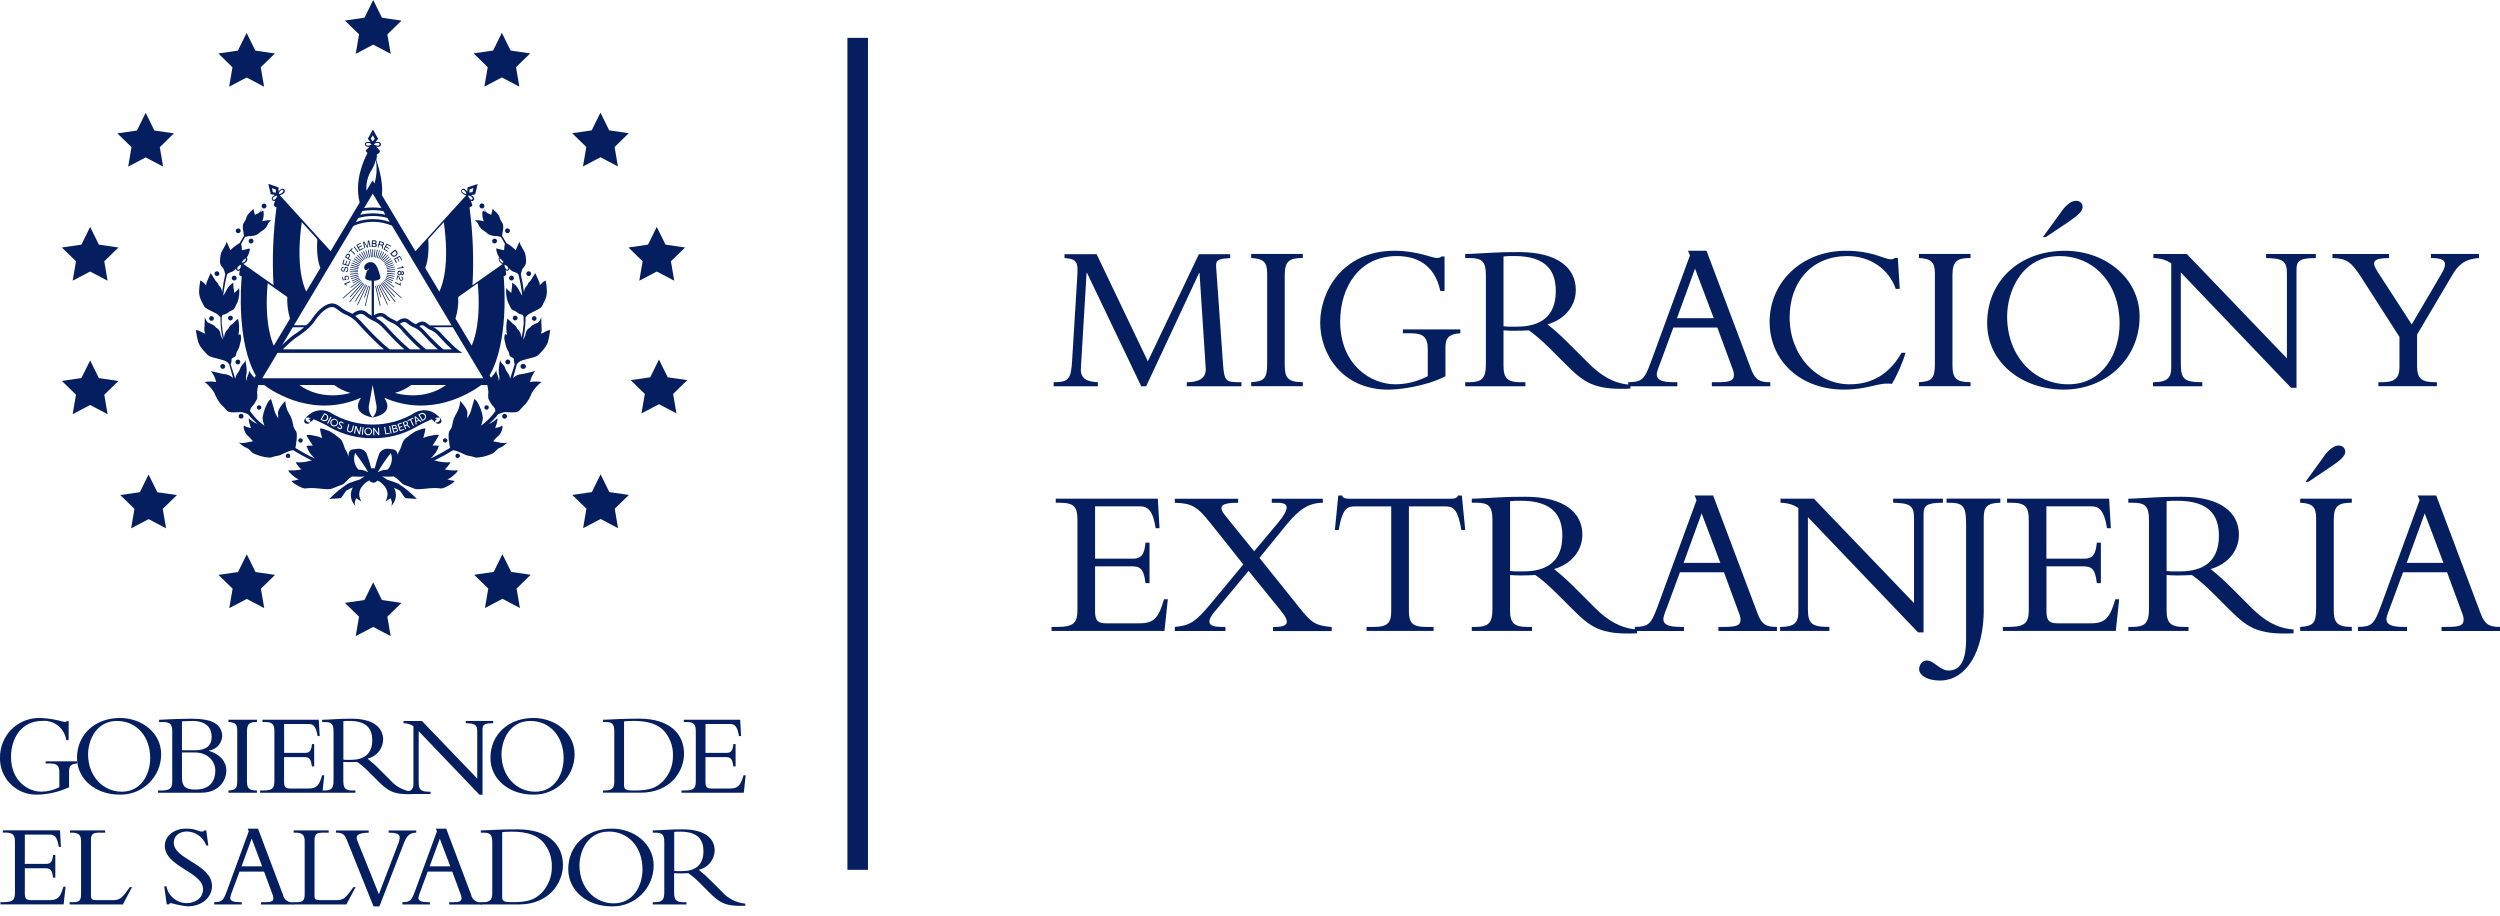 <svg width="161" height="59" viewBox="0 0 161 59" fill="none" xmlns="http://www.w3.org/2000/svg">
<g id="Group 466">
<g id="Logo_Gobierno">
<g id="Grupo_170">
<g id="Grupo_168">
<path id="Trazado_726" d="M4.452 50.697C3.816 50.992 3.126 51.156 2.426 51.173C1.139 51.226 0.054 50.228 0 48.942C0 48.891 0 48.844 0 48.794C-0.02 47.404 1.089 46.258 2.479 46.238C2.533 46.238 2.583 46.238 2.637 46.238C3.146 46.265 3.652 46.349 4.141 46.496C4.204 46.496 4.265 46.48 4.315 46.443H4.422V47.665H4.268C4.164 46.905 3.484 46.362 2.72 46.426C1.39 46.426 0.71 47.528 0.71 48.744C0.71 50.292 1.799 50.982 2.667 50.982C3.069 50.982 3.467 50.881 3.822 50.694V49.742C3.822 49.313 3.672 49.166 3.216 49.166H2.938V49.029H4.978V49.166C4.6 49.19 4.449 49.317 4.449 49.642V50.69L4.452 50.697Z" fill="#041E5F"/>
<path id="Trazado_727" d="M7.689 51.173C6.208 51.173 4.959 50.221 4.959 48.808C4.959 47.307 6.115 46.238 7.726 46.238C9.153 46.238 10.379 47.213 10.379 48.573C10.379 50.01 9.213 51.173 7.776 51.173C7.746 51.173 7.716 51.173 7.686 51.173H7.689ZM7.532 46.429C6.202 46.429 5.673 47.669 5.673 48.577C5.673 49.99 6.634 50.985 7.85 50.985C9.066 50.985 9.672 49.896 9.672 48.824C9.672 47.417 8.781 46.429 7.535 46.429H7.532Z" fill="#041E5F"/>
<path id="Trazado_728" d="M11.092 47.156C11.092 46.727 11.039 46.499 10.509 46.499H10.245V46.355C10.456 46.349 10.978 46.319 11.196 46.309C11.611 46.295 12.188 46.285 12.332 46.285C12.998 46.285 13.578 46.382 13.853 46.58C14.144 46.758 14.318 47.076 14.312 47.417C14.281 47.89 13.92 48.278 13.451 48.339V48.355C14.161 48.566 14.576 49.029 14.576 49.618C14.576 50.208 14.161 51.052 12.945 51.052H10.178V50.908H10.352C10.972 50.908 11.092 50.764 11.092 50.288V47.153V47.156ZM11.719 48.319H12.543C13.27 48.319 13.632 48.031 13.632 47.441C13.632 46.912 13.313 46.429 12.385 46.429C12.218 46.429 11.91 46.446 11.719 46.453V48.319ZM11.719 50.071C11.719 50.647 11.947 50.848 12.58 50.848C13.578 50.848 13.866 50.228 13.866 49.638C13.866 49.049 13.42 48.459 12.536 48.459H11.719V50.067V50.071Z" fill="#041E5F"/>
<path id="Trazado_729" d="M16.549 51.052H14.713V50.908C15.182 50.885 15.279 50.764 15.279 50.258V47.039C15.279 46.631 15.135 46.517 14.713 46.497V46.352H16.549V46.497C16.073 46.497 15.905 46.604 15.905 47.11V50.312C15.905 50.758 16.026 50.908 16.549 50.908V51.052Z" fill="#041E5F"/>
<path id="Trazado_730" d="M20.227 49.354H20.083C20.023 48.818 19.879 48.758 19.571 48.758H18.294V50.366C18.294 50.714 18.422 50.781 18.703 50.781H19.869C20.398 50.781 20.555 50.577 20.746 49.927H20.884L20.763 51.052H16.75V50.908H16.961C17.564 50.908 17.671 50.741 17.671 50.289V47.1C17.671 46.678 17.574 46.497 17.068 46.497H16.901V46.352H20.529L20.589 47.404H20.452C20.355 46.761 20.163 46.627 19.892 46.627H18.298V48.486H19.651C19.922 48.486 20.053 48.359 20.09 47.92H20.234V49.357L20.227 49.354Z" fill="#041E5F"/>
<path id="Trazado_731" d="M22.113 50.342C22.113 50.794 22.294 50.908 22.716 50.908H22.89V51.052H20.749V50.908H20.877C21.322 50.908 21.48 50.787 21.48 50.282V47.102C21.48 46.633 21.352 46.499 20.914 46.499H20.746V46.355C20.927 46.355 21.389 46.325 21.698 46.309C22.006 46.292 22.156 46.285 22.649 46.285C24.046 46.285 24.675 46.861 24.675 47.632C24.659 48.221 24.247 48.727 23.671 48.855C23.975 49.099 24.264 49.36 24.532 49.642L25.128 50.238C25.51 50.673 26.042 50.945 26.619 51.002V51.139C25.295 51.2 24.957 50.911 24.284 50.241L23.785 49.742C23.547 49.494 23.285 49.27 23.007 49.069C22.82 49.076 22.696 49.082 22.495 49.082C22.327 49.082 22.23 49.076 22.11 49.069V50.345L22.113 50.342ZM22.113 48.922C22.267 48.938 22.424 48.942 22.582 48.935C23.419 48.935 23.972 48.58 23.972 47.672C23.972 46.968 23.654 46.426 22.491 46.426C22.364 46.426 22.24 46.426 22.113 46.443V48.922Z" fill="#041E5F"/>
<path id="Trazado_732" d="M30.879 51.183L26.963 47.09V50.332C26.963 50.875 27.083 50.989 27.727 50.989V51.133H25.975V50.989H26.005C26.474 50.989 26.625 50.831 26.625 50.483V46.765C26.437 46.637 26.216 46.574 25.988 46.577V46.433H27.174L30.735 50.141V47.133C30.735 46.674 30.598 46.59 29.994 46.574V46.43H31.763V46.574C31.197 46.574 31.076 46.671 31.076 46.966V51.18H30.879V51.183Z" fill="#041E5F"/>
<path id="Trazado_733" d="M34.314 51.173C32.834 51.173 31.584 50.221 31.584 48.808C31.584 47.307 32.74 46.238 34.351 46.238C35.778 46.238 37.004 47.213 37.004 48.573C37.004 50.01 35.838 51.173 34.401 51.173C34.371 51.173 34.341 51.173 34.311 51.173H34.314ZM34.157 46.429C32.827 46.429 32.297 47.669 32.297 48.577C32.297 49.99 33.259 50.985 34.475 50.985C35.691 50.985 36.297 49.896 36.297 48.824C36.297 47.417 35.406 46.429 34.157 46.429Z" fill="#041E5F"/>
<path id="Trazado_734" d="M39.559 47.11C39.559 46.621 39.432 46.497 38.987 46.497H38.836V46.353C39.114 46.339 39.486 46.322 39.901 46.306C40.317 46.289 40.779 46.282 41.171 46.282C43.167 46.282 44.052 47.294 44.052 48.54C44.052 49.682 43.167 51.049 41.255 51.049H38.836V50.905H38.963C39.372 50.905 39.559 50.791 39.559 50.352V47.106V47.11ZM40.186 50.493C40.186 50.801 40.209 50.908 40.806 50.908C41.817 50.908 42.243 50.764 42.712 50.295C43.124 49.853 43.352 49.267 43.338 48.664C43.358 48.064 43.141 47.478 42.735 47.039C42.387 46.691 41.851 46.426 40.792 46.426C40.484 46.426 40.28 46.45 40.189 46.456V50.493H40.186Z" fill="#041E5F"/>
<path id="Trazado_735" d="M47.368 49.354H47.224C47.164 48.818 47.02 48.758 46.712 48.758H45.432V50.366C45.432 50.714 45.559 50.781 45.841 50.781H47.007C47.536 50.781 47.693 50.577 47.884 49.927H48.022L47.901 51.052H43.888V50.908H44.099C44.702 50.908 44.809 50.741 44.809 50.289V47.1C44.809 46.678 44.712 46.497 44.206 46.497H44.038V46.352H47.666L47.727 47.404H47.589C47.492 46.761 47.301 46.627 47.03 46.627H45.435V48.486H46.789C47.06 48.486 47.191 48.359 47.227 47.92H47.372V49.357L47.368 49.354Z" fill="#041E5F"/>
</g>
<g id="Grupo_169">
<path id="Trazado_736" d="M3.562 56.522H3.418C3.358 55.976 3.211 55.916 2.896 55.916H1.599V57.547C1.599 57.899 1.73 57.969 2.015 57.969H3.197C3.733 57.969 3.894 57.761 4.085 57.102H4.222L4.098 58.244H0.028V58.096H0.243C0.856 58.096 0.963 57.929 0.963 57.467V54.231C0.963 53.802 0.862 53.618 0.35 53.618H0.182V53.474H3.864L3.924 54.539H3.787C3.686 53.886 3.495 53.748 3.217 53.748H1.599V55.634H2.973C3.248 55.634 3.378 55.504 3.418 55.058H3.562V56.515V56.522Z" fill="#041E5F"/>
<path id="Trazado_737" d="M7.914 58.248H4.483V58.1H4.738C5.09 58.1 5.22 57.986 5.22 57.595V54.198C5.22 53.792 5.096 53.622 4.614 53.622H4.507V53.477H6.771V53.622H6.487C5.987 53.622 5.857 53.675 5.857 54.151V57.685C5.857 57.893 5.941 57.97 6.165 57.97H7.294C7.746 57.97 7.884 57.792 8.366 57.126H8.503L7.914 58.244V58.248Z" fill="#041E5F"/>
<path id="Trazado_738" d="M10.721 57.082C10.838 57.705 11.384 58.157 12.018 58.164C12.53 58.164 13.076 57.865 13.076 57.259C13.076 56.157 10.614 55.819 10.614 54.475C10.614 53.839 11.197 53.363 11.981 53.363C12.624 53.363 12.755 53.554 13.023 53.554C13.079 53.558 13.133 53.527 13.16 53.477H13.284L13.415 54.452H13.284C13.1 53.926 12.607 53.564 12.048 53.547C11.542 53.547 11.19 53.839 11.19 54.268C11.19 55.356 13.652 55.648 13.652 57.058C13.652 57.809 12.986 58.368 12.088 58.368C11.726 58.331 11.371 58.261 11.023 58.16C10.959 58.16 10.902 58.194 10.869 58.244H10.738L10.577 57.078H10.721V57.082Z" fill="#041E5F"/>
<path id="Trazado_739" d="M15.425 56.13L14.979 57.333C14.909 57.487 14.859 57.651 14.825 57.815C14.825 58.023 15.023 58.1 15.445 58.1H15.569V58.247H13.797V58.1C14.296 58.093 14.38 58.009 14.624 57.343L16.021 53.534L15.951 53.366H16.617L18.222 57.621C18.282 57.946 18.594 58.16 18.919 58.103V58.25H16.808V58.103H17.006C17.445 58.103 17.606 58.056 17.606 57.842C17.599 57.731 17.569 57.627 17.522 57.527L17.006 56.13H15.422H15.425ZM16.209 54.006L15.556 55.791H16.882L16.209 54.006Z" fill="#041E5F"/>
<path id="Trazado_740" d="M22.312 58.248H18.885V58.1H19.139C19.491 58.1 19.622 57.986 19.622 57.595V54.198C19.622 53.792 19.498 53.622 19.015 53.622H18.908V53.477H21.169V53.622H20.885C20.386 53.622 20.255 53.675 20.255 54.151V57.685C20.255 57.893 20.339 57.97 20.563 57.97H21.692C22.144 57.97 22.282 57.792 22.764 57.126H22.901L22.308 58.244L22.312 58.248Z" fill="#041E5F"/>
<path id="Trazado_741" d="M24.053 58.368L22.389 54.221C22.198 53.738 22.104 53.624 21.635 53.624V53.48H23.745V53.624C23.038 53.641 22.871 53.802 23.018 54.154L24.398 57.587L25.611 54.422C25.681 54.271 25.725 54.11 25.742 53.946C25.742 53.715 25.551 53.624 25.028 53.624V53.48H26.807V53.624C26.408 53.624 26.201 53.809 26.016 54.284L24.435 58.371H24.053V58.368Z" fill="#041E5F"/>
<path id="Trazado_742" d="M27.544 56.13L27.099 57.333C27.028 57.487 26.978 57.651 26.944 57.815C26.944 58.023 27.142 58.1 27.564 58.1H27.688V58.247H25.916V58.1C26.415 58.093 26.499 58.009 26.743 57.343L28.14 53.534L28.07 53.366H28.737L30.341 57.621C30.401 57.946 30.713 58.16 31.038 58.103V58.25H28.928V58.103H29.125C29.564 58.103 29.725 58.056 29.725 57.842C29.718 57.731 29.688 57.624 29.641 57.527L29.129 56.133H27.541L27.544 56.13ZM28.325 54.006L27.671 55.791H28.998L28.321 54.006H28.325Z" fill="#041E5F"/>
<path id="Trazado_743" d="M31.702 54.244C31.702 53.745 31.571 53.624 31.119 53.624H30.965V53.48C31.25 53.464 31.625 53.45 32.047 53.434C32.469 53.417 32.935 53.41 33.333 53.41C35.357 53.41 36.254 54.439 36.254 55.702C36.254 56.861 35.357 58.247 33.417 58.247H30.965V58.1H31.096C31.511 58.1 31.702 57.986 31.702 57.541V54.244ZM32.338 57.678C32.338 57.993 32.362 58.1 32.968 58.1C33.996 58.1 34.425 57.956 34.901 57.48C35.32 57.031 35.547 56.438 35.538 55.825C35.558 55.216 35.34 54.623 34.924 54.177C34.573 53.825 34.027 53.558 32.955 53.558C32.64 53.558 32.432 53.581 32.342 53.588V57.681L32.338 57.678Z" fill="#041E5F"/>
<path id="Trazado_744" d="M39.366 58.368C37.865 58.368 36.596 57.403 36.596 55.969C36.596 54.445 37.768 53.363 39.403 53.363C40.853 53.363 42.096 54.352 42.096 55.732C42.096 57.189 40.914 58.371 39.456 58.371C39.426 58.371 39.396 58.371 39.366 58.371V58.368ZM39.205 53.554C37.855 53.554 37.319 54.81 37.319 55.732C37.319 57.165 38.294 58.177 39.527 58.177C40.76 58.177 41.376 57.075 41.376 55.983C41.376 54.556 40.471 53.551 39.205 53.551V53.554Z" fill="#041E5F"/>
<path id="Trazado_745" d="M43.416 57.527C43.416 57.986 43.6 58.103 44.029 58.103H44.207V58.247H42.036V58.1H42.167C42.619 58.1 42.78 57.976 42.78 57.464V54.238C42.78 53.762 42.649 53.624 42.204 53.624H42.036V53.48C42.22 53.48 42.689 53.45 43.004 53.434C43.319 53.417 43.473 53.41 43.969 53.41C45.389 53.41 46.026 53.993 46.026 54.774C46.009 55.373 45.59 55.882 45.004 56.016C45.312 56.264 45.604 56.529 45.879 56.814L46.485 57.42C46.87 57.862 47.413 58.137 47.996 58.194V58.331C46.652 58.392 46.311 58.1 45.624 57.42L45.118 56.914C44.877 56.663 44.612 56.435 44.328 56.231C44.136 56.237 44.013 56.248 43.805 56.248C43.637 56.248 43.537 56.241 43.413 56.231V57.527H43.416ZM43.416 56.087C43.574 56.103 43.734 56.107 43.892 56.103C44.743 56.103 45.302 55.742 45.302 54.824C45.302 54.11 44.981 53.558 43.801 53.558C43.674 53.558 43.547 53.557 43.42 53.574V56.09L43.416 56.087Z" fill="#041E5F"/>
</g>
</g>
<path id="Trazado_746" d="M24.035 0L24.598 1.142L25.858 1.327L24.946 2.214L25.161 3.467L24.035 2.874L22.91 3.464L23.124 2.211L22.213 1.323L23.473 1.139L24.035 0.003V0Z" fill="#041E5F"/>
<path id="Trazado_747" d="M32.32 2.113L32.883 3.256L34.143 3.44L33.232 4.328L33.446 5.58L32.32 4.987L31.195 5.577L31.409 4.324L30.498 3.436L31.758 3.252L32.32 2.113Z" fill="#041E5F"/>
<path id="Trazado_748" d="M38.669 7.253L39.232 8.395L40.491 8.579L39.58 9.467L39.795 10.72L38.669 10.127L37.544 10.72L37.758 9.467L36.847 8.579L38.106 8.395L38.669 7.253Z" fill="#041E5F"/>
<path id="Trazado_749" d="M42.296 14.612L42.859 15.755L44.118 15.939L43.207 16.827L43.422 18.079L42.296 17.486L41.17 18.079L41.385 16.827L40.474 15.939L41.733 15.755L42.296 14.612Z" fill="#041E5F"/>
<path id="Trazado_750" d="M42.438 23.154L43 24.297L44.26 24.481L43.349 25.369L43.563 26.621L42.438 26.029L41.312 26.621L41.526 25.369L40.615 24.481L41.875 24.297L42.438 23.154Z" fill="#041E5F"/>
<path id="Trazado_751" d="M38.678 30.548L39.241 31.69L40.5 31.874L39.589 32.762L39.803 34.015L38.678 33.422L37.552 34.015L37.767 32.762L36.855 31.874L38.115 31.69L38.678 30.548Z" fill="#041E5F"/>
<path id="Trazado_752" d="M32.356 35.69L32.919 36.832L34.179 37.016L33.268 37.904L33.482 39.157L32.356 38.564L31.231 39.157L31.445 37.904L30.534 37.016L31.794 36.832L32.356 35.69Z" fill="#041E5F"/>
<path id="Trazado_753" d="M24.033 37.499L24.596 38.641L25.856 38.826L24.945 39.713L25.159 40.966L24.033 40.373L22.908 40.966L23.122 39.713L22.211 38.826L23.471 38.641L24.033 37.499Z" fill="#041E5F"/>
<path id="Trazado_754" d="M15.892 35.696L16.454 36.839L17.714 37.023L16.803 37.911L17.017 39.163L15.892 38.571L14.766 39.163L14.98 37.911L14.069 37.023L15.329 36.839L15.892 35.7V35.696Z" fill="#041E5F"/>
<path id="Trazado_755" d="M9.57 30.558L10.133 31.7L11.393 31.884L10.482 32.772L10.696 34.025L9.57 33.432L8.445 34.025L8.659 32.772L7.748 31.881L9.008 31.697L9.57 30.558Z" fill="#041E5F"/>
<path id="Trazado_756" d="M5.805 23.208L6.368 24.35L7.627 24.535L6.716 25.422L6.93 26.675L5.805 26.082L4.679 26.672L4.894 25.419L3.982 24.531L5.242 24.347L5.805 23.211V23.208Z" fill="#041E5F"/>
<path id="Trazado_757" d="M5.805 14.612L6.368 15.755L7.627 15.939L6.716 16.827L6.93 18.079L5.805 17.486L4.679 18.079L4.894 16.827L3.982 15.939L5.242 15.755L5.805 14.612Z" fill="#041E5F"/>
<path id="Trazado_758" d="M9.38 7.263L9.943 8.405L11.202 8.589L10.291 9.477L10.505 10.73L9.38 10.137L8.254 10.73L8.469 9.477L7.558 8.589L8.817 8.405L9.383 7.263H9.38Z" fill="#041E5F"/>
<path id="Trazado_759" d="M15.882 2.117L16.445 3.26L17.704 3.444L16.793 4.331L17.008 5.584L15.882 4.991L14.756 5.584L14.971 4.331L14.06 3.444L15.319 3.26L15.882 2.121V2.117Z" fill="#041E5F"/>
<g id="Grupo_171">
<path id="Trazado_760" d="M33.694 23.443C33.694 23.443 33.68 23.443 33.677 23.439C33.59 23.439 33.52 23.51 33.52 23.597C33.52 23.684 33.59 23.754 33.677 23.754C33.677 23.754 33.69 23.754 33.694 23.751C33.7 23.751 33.707 23.751 33.714 23.754C33.801 23.754 33.871 23.684 33.871 23.597C33.871 23.51 33.801 23.439 33.714 23.439C33.714 23.439 33.7 23.439 33.694 23.443Z" fill="#041E5F"/>
<path id="Trazado_761" d="M35.429 21.252C35.295 21.275 35.165 21.322 35.047 21.396C34.98 21.443 34.907 21.473 34.826 21.486C34.873 21.392 34.893 21.289 34.883 21.185C34.857 20.9 34.857 20.431 34.857 20.431C34.857 20.431 34.763 20.716 34.626 20.786C34.481 20.853 34.224 20.95 34.177 21.044C34.13 21.138 33.939 21.138 33.865 21.426C33.848 21.55 33.808 21.671 33.748 21.778C33.731 21.811 33.711 21.845 33.688 21.875C33.781 21.463 33.831 21.044 33.845 20.622C33.845 20.555 33.845 20.491 33.845 20.428C33.902 20.377 33.959 20.327 34.009 20.27C34.069 20.17 34.8 19.922 34.9 19.724C35.001 19.533 35.058 19.399 35.105 19.316C35.178 19.148 35.215 18.967 35.222 18.786C35.215 18.542 35.188 18.297 35.141 18.059C35.027 18.116 34.927 18.193 34.843 18.29C34.82 18.321 34.793 18.351 34.763 18.374C34.763 18.304 34.753 18.237 34.729 18.17C34.629 17.919 34.471 17.587 34.471 17.587C34.471 17.587 34.334 17.798 34.26 17.925C34.136 18.17 34.016 18.19 33.996 18.287C33.982 18.388 33.831 18.451 33.778 18.649C33.761 18.699 33.751 18.753 33.741 18.806C33.688 18.384 33.617 18.002 33.54 17.657C33.574 17.547 33.614 17.306 33.714 17.229C33.842 17.105 33.902 16.927 33.878 16.753C33.875 16.602 33.852 16.451 33.811 16.304C33.791 16.187 33.429 15.691 33.456 15.55C33.456 15.55 33.279 15.952 33.212 16.11C33.034 15.932 32.833 15.778 32.612 15.654C32.522 15.5 32.431 15.342 32.337 15.188C32.341 15.142 32.351 15.044 32.368 14.941C32.414 14.78 32.421 14.609 32.394 14.445C32.347 14.328 32.25 14.234 32.203 14.09C32.177 13.956 32.11 13.832 32.013 13.735C31.895 13.611 31.728 13.45 31.728 13.45C31.728 13.45 31.681 13.661 31.637 13.832C31.597 13.812 31.557 13.795 31.517 13.785C31.49 13.775 31.43 13.741 31.363 13.708C31.282 13.597 31.202 13.49 31.128 13.396C31.172 13.369 31.198 13.319 31.198 13.269C31.198 13.178 31.131 13.105 31.041 13.101C30.951 13.101 30.877 13.168 30.874 13.259C30.874 13.349 30.941 13.423 31.031 13.426C31.064 13.426 31.098 13.42 31.125 13.4C31.145 13.433 31.209 13.53 31.299 13.674C31.222 13.634 31.148 13.591 31.115 13.567C31.055 13.527 31.021 13.992 31.162 14.251C31.138 14.244 31.115 14.237 31.095 14.234C30.917 14.187 30.733 14.173 30.552 14.187C30.619 14.187 30.79 14.371 30.81 14.465C30.87 14.609 30.967 14.729 31.095 14.82C31.222 14.894 31.343 14.981 31.45 15.085C31.634 15.178 31.842 15.219 32.049 15.202C32.113 15.242 32.183 15.259 32.257 15.252C32.344 15.403 32.431 15.557 32.518 15.711C32.481 15.845 32.465 15.979 32.465 16.116C32.347 16.096 31.949 15.999 31.949 15.999C31.972 16.21 32.043 16.411 32.157 16.592C32.133 16.612 32.116 16.642 32.113 16.672C32.106 16.723 32.116 16.773 32.147 16.817C32.2 16.9 32.281 16.964 32.371 17.004L30.428 18.371C30.522 16.699 30.458 15.021 30.237 13.359C30.472 13.269 30.408 13.165 30.408 13.165L30.317 12.934C30.341 12.944 30.368 12.951 30.395 12.951C30.438 12.951 30.478 12.934 30.505 12.904C30.562 12.83 30.552 12.726 30.478 12.666C30.435 12.622 30.384 12.586 30.328 12.559L30.602 12.519L30.76 11.849L30.106 12.07L30.093 12.348C30.063 12.294 30.023 12.251 29.976 12.21C29.919 12.143 29.818 12.133 29.751 12.19C29.684 12.247 29.674 12.348 29.731 12.415C29.741 12.425 29.751 12.435 29.761 12.445C29.828 12.508 29.912 12.552 30.003 12.572C30.003 12.579 30.009 12.586 30.013 12.589L26.753 16.18L24.589 12.562C24.723 11.684 24.251 10.354 24.234 10.301C24.264 10.184 24.278 10.063 24.271 9.939C24.368 9.909 24.445 9.832 24.475 9.735V9.725C24.398 9.621 24.314 9.53 24.224 9.44C24.264 9.45 24.301 9.453 24.341 9.453H24.355C24.448 9.46 24.529 9.39 24.536 9.296C24.529 9.202 24.448 9.132 24.358 9.139C24.294 9.135 24.234 9.139 24.174 9.159L24.351 8.941L24.016 8.338L23.685 8.941L23.862 9.159C23.805 9.142 23.742 9.132 23.681 9.139C23.631 9.139 23.581 9.159 23.544 9.192C23.517 9.219 23.5 9.256 23.5 9.296C23.5 9.336 23.517 9.373 23.544 9.4C23.581 9.433 23.628 9.453 23.681 9.453H23.698C23.732 9.453 23.762 9.45 23.792 9.443C23.738 9.494 23.665 9.574 23.618 9.631C23.598 9.648 23.584 9.664 23.571 9.685L23.561 9.698C23.561 9.698 23.564 9.715 23.567 9.721V9.735C23.591 9.782 23.624 9.822 23.668 9.855C23.42 10.314 22.81 11.651 23.162 13.044L21.293 16.173L18.02 12.569C18.117 12.552 18.208 12.508 18.281 12.441C18.318 12.408 18.342 12.358 18.345 12.307C18.352 12.227 18.291 12.16 18.211 12.153C18.211 12.153 18.208 12.153 18.204 12.153C18.154 12.153 18.107 12.17 18.067 12.204C18.02 12.241 17.977 12.291 17.946 12.344L17.933 12.063L17.28 11.842L17.437 12.512L17.715 12.552C17.658 12.579 17.611 12.612 17.568 12.656C17.531 12.689 17.504 12.736 17.501 12.79C17.501 12.83 17.511 12.867 17.538 12.897C17.564 12.927 17.601 12.944 17.642 12.944H17.648C17.675 12.944 17.702 12.937 17.725 12.927L17.635 13.158C17.635 13.158 17.571 13.266 17.806 13.353C17.584 15.014 17.521 16.692 17.615 18.364L15.672 16.997C15.762 16.96 15.839 16.897 15.896 16.813C15.923 16.776 15.936 16.729 15.933 16.686C15.93 16.652 15.913 16.619 15.889 16.595C16.003 16.415 16.077 16.213 16.097 15.999C16.097 15.999 15.695 16.093 15.581 16.116C15.581 15.979 15.561 15.842 15.528 15.711C15.615 15.557 15.702 15.403 15.789 15.252C15.863 15.259 15.936 15.239 15.997 15.202C16.204 15.222 16.412 15.182 16.596 15.085C16.703 14.981 16.821 14.894 16.951 14.82C17.079 14.733 17.179 14.609 17.236 14.465C17.256 14.371 17.427 14.187 17.494 14.187C17.31 14.173 17.129 14.187 16.951 14.234C16.931 14.24 16.908 14.244 16.884 14.251C17.025 13.992 16.992 13.527 16.931 13.567C16.898 13.587 16.824 13.631 16.747 13.674C16.837 13.53 16.901 13.433 16.921 13.4C16.945 13.416 16.975 13.426 17.005 13.426C17.092 13.426 17.162 13.356 17.162 13.269C17.162 13.182 17.092 13.111 17.005 13.111C16.918 13.111 16.848 13.182 16.848 13.269C16.848 13.322 16.874 13.369 16.918 13.396C16.844 13.487 16.764 13.594 16.683 13.708C16.616 13.745 16.556 13.775 16.529 13.785C16.489 13.795 16.446 13.812 16.409 13.832C16.365 13.661 16.318 13.45 16.318 13.45C16.318 13.45 16.147 13.614 16.034 13.735C15.936 13.832 15.869 13.956 15.843 14.09C15.796 14.234 15.698 14.328 15.652 14.445C15.625 14.609 15.632 14.78 15.678 14.941C15.692 15.044 15.702 15.142 15.709 15.188C15.615 15.346 15.521 15.5 15.434 15.654C15.216 15.781 15.015 15.932 14.834 16.11C14.767 15.952 14.59 15.55 14.59 15.55C14.617 15.694 14.255 16.19 14.235 16.304C14.194 16.451 14.171 16.602 14.168 16.753C14.144 16.927 14.204 17.105 14.332 17.229C14.429 17.309 14.469 17.55 14.506 17.657C14.426 18.002 14.359 18.384 14.305 18.806C14.295 18.753 14.281 18.699 14.268 18.649C14.214 18.451 14.064 18.391 14.05 18.287C14.03 18.193 13.906 18.17 13.786 17.925C13.709 17.795 13.571 17.584 13.571 17.584C13.571 17.584 13.414 17.915 13.313 18.166C13.29 18.233 13.277 18.3 13.28 18.371C13.25 18.347 13.223 18.321 13.2 18.287C13.116 18.19 13.015 18.113 12.901 18.056C12.854 18.297 12.828 18.538 12.821 18.783C12.824 18.964 12.864 19.145 12.938 19.312C12.985 19.393 13.039 19.53 13.143 19.721C13.243 19.919 13.973 20.166 14.034 20.267C14.084 20.324 14.141 20.374 14.198 20.424C14.198 20.488 14.198 20.552 14.198 20.619C14.208 21.041 14.261 21.459 14.355 21.872C14.332 21.841 14.312 21.808 14.295 21.774C14.235 21.664 14.198 21.543 14.178 21.423C14.104 21.138 13.913 21.138 13.866 21.041C13.819 20.944 13.558 20.85 13.417 20.783C13.28 20.716 13.186 20.428 13.186 20.428C13.186 20.428 13.186 20.897 13.159 21.181C13.149 21.285 13.169 21.389 13.216 21.483C13.136 21.47 13.062 21.436 12.995 21.392C12.878 21.322 12.751 21.272 12.613 21.248C12.643 21.503 12.694 21.754 12.757 22.002C12.818 22.186 12.915 22.354 13.042 22.498C13.109 22.572 13.206 22.689 13.367 22.853C13.538 23.024 13.963 23.057 14.436 23.215C14.573 23.258 14.69 23.345 14.767 23.466C14.784 23.526 14.797 23.58 14.807 23.62C14.861 23.828 14.931 24.079 15.012 24.347C14.844 24.183 14.62 24.089 14.385 24.086C14.221 24.059 13.581 23.895 13.581 23.895C13.752 24.099 13.866 24.344 13.923 24.602C13.678 24.558 13.427 24.558 13.179 24.602C13.434 24.796 13.652 25.037 13.812 25.315C13.906 25.57 14.044 25.811 14.214 26.022C14.288 26.069 14.499 26.33 14.643 26.471C14.787 26.612 15.35 26.538 15.541 26.538C15.692 26.565 15.836 26.612 15.973 26.675C16.154 26.903 16.355 27.111 16.573 27.302C16.379 27.221 16.201 27.107 16.05 26.96C15.96 26.836 16.064 27.379 16.171 27.553C16.027 27.549 15.883 27.509 15.759 27.436C15.601 27.312 15.739 27.864 15.91 28.018C16.275 28.343 16.241 28.397 16.302 28.417C15.993 28.477 15.565 28.585 15.434 28.508C15.263 28.414 15.625 28.745 15.843 28.826C16.154 28.943 16.114 29.144 16.456 29.255C16.757 29.385 17.079 29.459 17.407 29.472C17.575 29.415 17.749 29.372 17.923 29.342C18.131 29.318 18.479 29.044 18.878 28.993C19.253 29.224 19.635 29.436 20.03 29.63C20.047 29.637 20.07 29.647 20.09 29.657C20.047 29.66 20 29.667 19.956 29.677C19.675 29.761 19.38 29.791 19.085 29.77C18.955 29.703 19.233 30.085 19.407 30.23C19.146 30.286 18.878 30.306 18.61 30.29C18.419 30.25 18.991 30.799 19.216 30.859L19.243 30.866C19.102 30.919 18.958 30.953 18.807 30.966C18.61 30.953 19.434 31.489 19.658 31.456C20.378 31.355 21.058 31.6 21.393 31.462C21.692 31.345 21.869 31.265 22.02 31.218C22.171 31.164 22.251 31.027 22.345 30.96C22.435 30.843 22.556 30.745 22.69 30.682C22.703 30.688 22.717 30.692 22.73 30.688C22.985 30.702 23.236 30.702 23.49 30.688C23.377 30.735 23.273 30.799 23.179 30.876C22.918 30.95 22.663 31.04 22.412 31.141C21.976 31.425 21.571 31.76 21.206 32.132C21.206 32.132 21.819 32.085 21.913 32.085C22.006 32.085 22.221 31.663 22.315 31.59C22.341 31.569 22.499 31.489 22.727 31.385C22.492 31.787 22.573 32.296 22.918 32.608C22.753 32.417 22.938 32.085 22.938 32.085L23.273 32.296C22.854 31.579 23.5 31.104 23.715 30.97C23.738 30.96 23.758 30.953 23.782 30.943C23.842 31.03 23.939 31.084 24.047 31.087C24.147 31.084 24.241 31.033 24.301 30.953C24.345 30.97 24.388 30.986 24.428 31.003C24.68 31.171 25.209 31.633 24.82 32.296L25.152 32.085C25.152 32.085 25.336 32.417 25.172 32.608C25.51 32.303 25.594 31.807 25.376 31.409C25.577 31.502 25.715 31.573 25.738 31.59C25.832 31.663 26.046 32.085 26.14 32.085C26.234 32.085 26.847 32.132 26.847 32.132C26.482 31.757 26.08 31.425 25.641 31.141C25.41 31.047 25.172 30.963 24.931 30.893C24.834 30.809 24.72 30.739 24.599 30.688C24.854 30.702 25.105 30.702 25.36 30.688C25.363 30.688 25.37 30.688 25.373 30.688C25.5 30.759 25.614 30.849 25.708 30.96C25.802 31.027 25.886 31.164 26.033 31.218C26.184 31.265 26.358 31.345 26.659 31.462C26.991 31.6 27.671 31.355 28.395 31.456C28.619 31.489 29.443 30.953 29.245 30.966C29.098 30.953 28.951 30.919 28.81 30.866L28.837 30.859C29.061 30.799 29.634 30.246 29.443 30.29C29.175 30.306 28.907 30.29 28.646 30.23C28.82 30.085 29.098 29.703 28.968 29.77C28.673 29.791 28.378 29.757 28.096 29.677C28.053 29.667 28.006 29.66 27.962 29.657C27.986 29.647 28.006 29.637 28.023 29.63C28.418 29.439 28.803 29.224 29.178 28.993C29.577 29.044 29.925 29.318 30.133 29.342C30.307 29.372 30.482 29.412 30.649 29.472C30.977 29.459 31.299 29.385 31.601 29.255C31.939 29.148 31.899 28.943 32.214 28.826C32.431 28.745 32.793 28.41 32.622 28.508C32.492 28.585 32.063 28.481 31.755 28.417C31.811 28.394 31.778 28.343 32.147 28.018C32.317 27.861 32.455 27.312 32.297 27.436C32.173 27.509 32.029 27.549 31.885 27.553C31.992 27.375 32.096 26.833 32.006 26.96C31.855 27.107 31.677 27.221 31.483 27.302C31.701 27.114 31.902 26.903 32.083 26.675C32.22 26.612 32.364 26.565 32.515 26.538C32.706 26.538 33.269 26.612 33.413 26.471C33.557 26.33 33.768 26.069 33.842 26.022C34.012 25.808 34.146 25.57 34.244 25.315C34.404 25.037 34.619 24.796 34.877 24.602C34.632 24.558 34.381 24.558 34.133 24.602C34.187 24.344 34.3 24.099 34.468 23.895C34.468 23.895 33.828 24.059 33.664 24.086C33.429 24.086 33.205 24.18 33.038 24.347C33.118 24.076 33.188 23.825 33.242 23.62C33.252 23.58 33.265 23.53 33.282 23.466C33.362 23.349 33.48 23.258 33.614 23.215C34.086 23.057 34.512 23.024 34.682 22.853C34.846 22.689 34.94 22.575 35.007 22.498C35.135 22.354 35.232 22.186 35.292 22.002C35.356 21.754 35.403 21.503 35.433 21.248L35.429 21.252ZM33.731 20.796C33.704 21.121 33.657 21.443 33.584 21.758C33.574 21.624 33.537 21.493 33.476 21.372C33.409 21.228 33.312 21.228 33.265 21.088C33.218 20.947 33.054 20.897 32.957 20.779C32.87 20.686 32.773 20.599 32.672 20.521C32.605 20.816 32.589 21.118 32.626 21.419C32.642 21.466 32.656 21.513 32.659 21.56C32.589 21.533 32.528 21.513 32.528 21.513C32.404 21.791 32.548 22.076 32.595 22.334C32.639 22.451 32.693 22.562 32.76 22.669C32.806 22.762 32.786 22.853 32.833 22.927C32.877 22.987 32.981 22.997 33.088 23.098C33.088 23.221 33.108 23.349 33.145 23.469C33.054 23.774 32.954 24.082 32.847 24.391C32.837 24.273 32.796 24.163 32.733 24.062C32.639 23.948 32.569 23.821 32.522 23.68C32.428 23.422 32.237 23.422 32.21 23.165C32.17 23.352 32.14 23.54 32.123 23.727C32.106 23.895 32.123 24.062 32.163 24.223C32.17 24.33 32.157 24.438 32.12 24.541C32.12 24.397 32.09 24.257 32.026 24.129C31.979 24.042 31.962 23.942 31.979 23.845C31.878 24.019 31.755 24.18 31.617 24.324L31.53 24.176C32.77 22.006 32.481 18.294 32.435 17.785C32.636 17.741 32.599 17.641 32.599 17.641L32.559 17.399C32.575 17.413 32.599 17.423 32.619 17.43C32.632 17.433 32.649 17.436 32.662 17.436C32.693 17.436 32.719 17.426 32.746 17.409C32.783 17.383 32.806 17.342 32.806 17.299V17.292C32.873 17.379 32.961 17.45 33.061 17.497C33.232 17.543 33.373 17.62 33.393 17.688C33.5 18.133 33.58 18.582 33.634 19.038C33.443 18.823 33.396 18.421 32.974 18.207C32.984 18.3 32.984 18.398 32.974 18.491C32.947 18.612 32.934 18.739 32.934 18.863C32.806 18.779 32.696 18.672 32.609 18.545C32.572 18.846 32.602 19.155 32.703 19.443C32.873 19.751 32.873 19.912 33.058 19.979C33.162 20.016 33.259 20.076 33.342 20.15C33.426 20.213 33.523 20.25 33.627 20.267C33.651 20.267 33.674 20.284 33.688 20.304C33.697 20.351 33.711 20.401 33.724 20.448C33.728 20.575 33.728 20.692 33.724 20.799L33.731 20.796ZM17.243 18.24L18.499 19.125C18.482 19.597 18.543 20.066 18.677 20.518L17.631 22.267C17.461 21.892 17.018 20.666 17.239 18.24H17.243ZM15.303 17.215C15.35 17.135 15.431 17.074 15.521 17.051C15.528 17.145 15.498 17.239 15.437 17.316C15.421 17.339 15.397 17.356 15.37 17.366C15.35 17.373 15.327 17.369 15.307 17.356C15.29 17.342 15.276 17.322 15.276 17.299C15.276 17.269 15.283 17.239 15.303 17.215ZM19.434 14.304L20.435 15.406C20.415 15.711 20.372 16.659 20.633 17.255L19.722 18.776C19.504 18.334 19.055 17.031 19.434 14.301V14.304ZM23.336 13.591C23.779 13.514 24.234 13.514 24.676 13.587L24.82 13.825C24.284 13.708 23.728 13.711 23.196 13.832L23.34 13.591H23.336ZM23.45 13.4L24.006 12.468L24.559 13.396C24.191 13.346 23.815 13.349 23.447 13.4H23.45ZM23.068 14.039C23.681 13.869 24.328 13.865 24.944 14.033L25.098 14.291C24.392 14.046 23.621 14.05 22.914 14.301L23.068 14.043V14.039ZM22.764 14.545C23.554 14.2 24.448 14.197 25.242 14.532L29.088 20.957H27.678C27.614 20.917 27.55 20.873 27.494 20.826C27.473 20.81 27.45 20.793 27.427 20.776C27.333 20.716 27.222 20.692 27.112 20.716C27.055 20.729 26.998 20.749 26.948 20.776C26.894 20.803 26.847 20.836 26.8 20.87C26.797 20.873 26.79 20.88 26.783 20.88C26.76 20.87 26.736 20.86 26.713 20.85C26.589 20.79 26.472 20.712 26.368 20.625C26.334 20.595 26.298 20.572 26.257 20.548C26.194 20.515 26.12 20.498 26.046 20.498C25.996 20.498 25.946 20.505 25.896 20.521C25.825 20.542 25.762 20.575 25.701 20.612C25.661 20.639 25.621 20.666 25.584 20.696C25.581 20.699 25.577 20.706 25.567 20.706H25.557C25.487 20.655 25.41 20.619 25.333 20.585C25.262 20.555 25.195 20.521 25.128 20.481C25.035 20.424 24.948 20.364 24.867 20.294C24.837 20.27 24.807 20.247 24.773 20.227C24.706 20.186 24.629 20.163 24.549 20.156C24.495 20.153 24.442 20.156 24.388 20.166C24.318 20.183 24.247 20.207 24.184 20.243C24.15 20.264 24.117 20.284 24.083 20.307V18.083C24.318 18.069 24.499 17.986 24.499 17.888C24.499 17.791 24.328 17.121 24.103 16.957C23.966 16.857 23.779 16.853 23.638 16.944C23.638 16.944 23.346 17.115 23.494 17.352C23.494 17.352 23.524 17.426 23.654 17.373C23.708 17.349 23.748 17.302 23.758 17.245V17.302C23.755 17.386 23.641 17.43 23.634 17.433C23.578 17.58 23.537 17.731 23.517 17.888C23.517 17.989 23.701 18.069 23.936 18.083V20.341L23.916 20.327C23.819 20.267 23.725 20.203 23.638 20.13C23.604 20.103 23.571 20.079 23.534 20.056C23.464 20.016 23.387 19.989 23.309 19.982C23.246 19.975 23.182 19.982 23.119 19.992C23.045 20.009 22.971 20.036 22.904 20.073C22.834 20.109 22.767 20.153 22.703 20.203C22.7 20.207 22.693 20.21 22.686 20.213L22.67 20.203C22.64 20.186 22.613 20.17 22.583 20.153C22.542 20.13 22.499 20.109 22.455 20.093C22.398 20.073 22.341 20.046 22.288 20.016C22.13 19.932 21.983 19.831 21.846 19.718C21.832 19.707 21.819 19.697 21.805 19.687C21.702 19.607 21.574 19.557 21.444 19.543C21.44 19.543 21.434 19.543 21.43 19.54H21.357C21.357 19.54 21.346 19.54 21.34 19.543C21.253 19.55 21.169 19.57 21.088 19.604C20.998 19.64 20.911 19.691 20.827 19.748C20.737 19.811 20.65 19.885 20.566 19.962C20.462 20.062 20.365 20.17 20.274 20.284C20.187 20.394 20.104 20.508 20.027 20.629C20.023 20.635 20.02 20.639 20.013 20.645C19.956 20.712 19.899 20.779 19.836 20.84C19.799 20.88 19.755 20.913 19.715 20.947H18.931L22.767 14.532L22.764 14.545ZM28.294 18.776L27.383 17.255C27.644 16.659 27.601 15.711 27.581 15.406L28.582 14.304C28.961 17.031 28.512 18.334 28.294 18.779V18.776ZM32.492 17.048C32.585 17.071 32.662 17.131 32.713 17.215C32.729 17.239 32.736 17.265 32.736 17.296C32.736 17.319 32.723 17.339 32.706 17.352C32.686 17.366 32.662 17.369 32.642 17.363C32.615 17.352 32.589 17.336 32.575 17.312C32.518 17.239 32.488 17.145 32.495 17.051L32.492 17.048ZM30.378 22.26L29.333 20.515C29.47 20.066 29.53 19.593 29.51 19.125L30.766 18.24C30.988 20.659 30.549 21.885 30.374 22.26H30.378ZM16.891 24.364L17.873 22.726H29.782C29.782 22.726 29.771 22.719 29.768 22.716C29.748 22.706 29.728 22.695 29.708 22.682C29.637 22.639 29.57 22.592 29.507 22.538C29.39 22.448 29.279 22.347 29.169 22.247C29.011 22.099 28.86 21.948 28.709 21.791C28.612 21.691 28.515 21.587 28.421 21.48C28.381 21.433 28.338 21.389 28.294 21.346C28.214 21.268 28.127 21.201 28.033 21.141C27.993 21.114 27.949 21.091 27.906 21.071H29.158L31.128 24.36H16.891V24.364ZM18.858 21.074H19.584C19.444 21.198 19.296 21.312 19.146 21.416C19.132 21.426 19.119 21.436 19.102 21.443C19.022 21.493 18.941 21.547 18.867 21.604C18.744 21.697 18.626 21.798 18.509 21.902C18.392 22.006 18.281 22.113 18.171 22.22L18.858 21.071V21.074ZM23.976 20.629C24.003 20.642 24.03 20.652 24.06 20.666C24.093 20.679 24.123 20.692 24.154 20.709C24.237 20.756 24.318 20.81 24.395 20.866C24.519 20.964 24.636 21.074 24.74 21.195C24.901 21.376 25.068 21.553 25.236 21.727C25.306 21.798 25.376 21.872 25.447 21.942C25.624 22.119 25.808 22.294 26 22.458L26.036 22.488L26.043 22.495L25.112 22.498C25.102 22.498 25.092 22.498 25.085 22.488L25.025 22.441C24.894 22.34 24.77 22.233 24.649 22.123C24.509 21.995 24.371 21.868 24.237 21.734C23.943 21.446 23.658 21.148 23.38 20.843C23.333 20.79 23.286 20.736 23.236 20.682C23.129 20.568 23.015 20.465 22.891 20.367C22.887 20.364 22.881 20.361 22.877 20.357L22.884 20.351C22.944 20.307 23.008 20.274 23.075 20.247C23.112 20.233 23.152 20.223 23.192 20.217C23.263 20.207 23.336 20.217 23.4 20.253C23.43 20.27 23.46 20.29 23.487 20.31C23.557 20.371 23.631 20.424 23.708 20.475C23.795 20.532 23.886 20.582 23.98 20.625L23.976 20.629ZM27.728 21.248C27.728 21.248 27.758 21.262 27.772 21.268C27.808 21.282 27.842 21.299 27.875 21.319C27.962 21.372 28.043 21.433 28.12 21.503C28.167 21.547 28.214 21.593 28.257 21.644C28.344 21.741 28.435 21.838 28.525 21.935C28.606 22.019 28.689 22.106 28.773 22.19C28.874 22.294 28.977 22.391 29.085 22.485C29.091 22.488 29.095 22.495 29.098 22.501H29.091H28.576C28.562 22.501 28.552 22.501 28.542 22.491C28.445 22.411 28.351 22.327 28.257 22.243C28.163 22.16 28.076 22.076 27.989 21.989C27.795 21.798 27.611 21.604 27.427 21.402C27.386 21.359 27.349 21.319 27.309 21.275C27.219 21.181 27.122 21.098 27.018 21.024L27.004 21.014C27.004 21.014 27.004 21.011 27.008 21.007C27.051 20.977 27.098 20.957 27.148 20.947C27.199 20.937 27.249 20.947 27.293 20.97C27.309 20.98 27.326 20.994 27.343 21.007C27.46 21.104 27.587 21.185 27.725 21.248H27.728ZM27.024 21.315C27.095 21.376 27.162 21.443 27.222 21.513C27.356 21.664 27.494 21.811 27.634 21.955C27.762 22.086 27.889 22.213 28.023 22.337C28.076 22.387 28.13 22.434 28.184 22.485L28.197 22.498C28.197 22.498 28.194 22.498 28.19 22.498H27.463C27.463 22.498 27.457 22.498 27.453 22.498C27.443 22.498 27.437 22.498 27.43 22.491C27.383 22.451 27.333 22.414 27.286 22.371C27.148 22.257 27.018 22.133 26.887 22.009C26.814 21.935 26.736 21.865 26.663 21.791C26.468 21.597 26.281 21.399 26.1 21.198C26.06 21.155 26.02 21.108 25.976 21.064C25.909 20.994 25.835 20.927 25.762 20.866L25.752 20.857L25.758 20.85C25.805 20.813 25.859 20.783 25.912 20.759C25.949 20.746 25.986 20.736 26.023 20.733C26.063 20.733 26.103 20.739 26.14 20.759C26.164 20.773 26.187 20.79 26.207 20.806C26.321 20.9 26.442 20.98 26.572 21.047C26.609 21.067 26.646 21.081 26.683 21.098C26.72 21.111 26.753 21.128 26.787 21.148C26.87 21.195 26.948 21.252 27.021 21.315H27.024ZM25.896 21.309C26 21.426 26.107 21.54 26.214 21.654C26.311 21.758 26.408 21.858 26.509 21.959C26.68 22.129 26.854 22.297 27.035 22.454C27.048 22.468 27.061 22.478 27.075 22.491L27.081 22.498H27.075H26.422C26.412 22.498 26.401 22.498 26.391 22.488C26.345 22.448 26.294 22.411 26.247 22.371C26.09 22.24 25.939 22.103 25.795 21.962C25.718 21.885 25.638 21.808 25.561 21.731C25.353 21.523 25.152 21.309 24.954 21.091C24.907 21.041 24.864 20.991 24.817 20.94C24.7 20.816 24.572 20.706 24.435 20.609C24.368 20.562 24.301 20.521 24.231 20.485L24.221 20.478C24.221 20.478 24.221 20.475 24.224 20.471C24.284 20.434 24.348 20.404 24.418 20.387C24.452 20.381 24.489 20.377 24.526 20.381C24.569 20.384 24.609 20.398 24.646 20.418C24.676 20.434 24.703 20.451 24.727 20.475C24.867 20.592 25.025 20.692 25.189 20.769C25.212 20.779 25.236 20.79 25.259 20.799C25.299 20.816 25.34 20.836 25.38 20.857C25.467 20.907 25.551 20.967 25.628 21.031C25.725 21.111 25.815 21.201 25.899 21.295L25.896 21.309ZM22.988 20.766C23.052 20.83 23.112 20.897 23.172 20.964C23.239 21.037 23.306 21.111 23.373 21.185C23.497 21.315 23.618 21.446 23.745 21.573C23.969 21.801 24.197 22.026 24.435 22.243C24.526 22.327 24.619 22.407 24.713 22.485L24.73 22.498H18.221C18.221 22.498 18.221 22.488 18.224 22.488C18.255 22.458 18.285 22.428 18.315 22.397C18.412 22.3 18.512 22.206 18.613 22.116C18.737 22.006 18.861 21.898 18.991 21.798C19.069 21.738 19.152 21.68 19.236 21.63C19.259 21.617 19.283 21.6 19.306 21.583C19.514 21.439 19.708 21.282 19.893 21.108C19.997 21.011 20.097 20.903 20.187 20.793C20.194 20.786 20.201 20.779 20.204 20.769C20.281 20.649 20.365 20.532 20.455 20.418C20.529 20.327 20.606 20.243 20.686 20.16C20.77 20.076 20.864 19.999 20.961 19.928C21.025 19.885 21.095 19.848 21.169 19.818C21.219 19.798 21.269 19.785 21.323 19.778C21.413 19.768 21.504 19.785 21.584 19.828C21.618 19.848 21.651 19.872 21.685 19.895C21.759 19.955 21.832 20.012 21.913 20.066C22.003 20.13 22.1 20.183 22.197 20.233C22.251 20.26 22.305 20.284 22.358 20.304C22.395 20.317 22.428 20.334 22.462 20.354C22.552 20.404 22.64 20.461 22.723 20.525C22.817 20.599 22.907 20.676 22.991 20.759L22.988 20.766ZM21.521 24.796C21.835 25.03 22.191 25.201 22.569 25.302C22.318 25.379 20.68 25.811 19.28 24.796H21.521ZM23.755 26.126C23.755 26.126 23.913 25.312 24 24.796C24.09 25.308 24.244 26.126 24.244 26.126C24.281 26.404 24.191 26.682 24 26.886C23.809 26.682 23.718 26.404 23.755 26.126ZM26.485 24.796H28.726C27.326 25.811 25.688 25.379 25.437 25.302C25.815 25.201 26.17 25.027 26.485 24.793V24.796ZM32.187 16.766C32.167 16.739 32.16 16.709 32.163 16.679C32.163 16.662 32.173 16.649 32.187 16.636C32.193 16.642 32.2 16.646 32.207 16.652C32.287 16.703 32.354 16.77 32.404 16.85C32.411 16.877 32.411 16.907 32.404 16.934C32.314 16.907 32.234 16.847 32.183 16.766H32.187ZM30.425 12.844C30.384 12.877 30.321 12.874 30.287 12.83C30.22 12.773 30.173 12.693 30.153 12.606C30.153 12.602 30.16 12.596 30.16 12.592C30.25 12.599 30.338 12.639 30.398 12.706C30.438 12.736 30.448 12.797 30.421 12.84L30.425 12.844ZM30.237 12.2L30.488 12.113L30.428 12.371L30.227 12.401L30.237 12.197V12.2ZM29.768 12.251C29.768 12.251 29.802 12.227 29.822 12.227C29.852 12.227 29.882 12.241 29.905 12.264C29.972 12.318 30.019 12.395 30.036 12.482C30.019 12.482 30.006 12.482 29.992 12.495C29.916 12.478 29.845 12.441 29.788 12.388C29.745 12.358 29.731 12.297 29.761 12.251H29.768ZM24.311 9.209C24.311 9.209 24.328 9.209 24.338 9.209C24.385 9.195 24.432 9.226 24.442 9.273C24.452 9.319 24.425 9.366 24.378 9.376C24.365 9.38 24.348 9.38 24.335 9.376C24.241 9.38 24.147 9.35 24.073 9.293C24.137 9.236 24.221 9.202 24.308 9.206L24.311 9.209ZM24.003 8.71L24.134 8.944L24.006 9.102L23.876 8.944L24.003 8.71ZM23.668 9.38C23.638 9.38 23.604 9.37 23.584 9.346C23.557 9.323 23.554 9.279 23.578 9.249C23.578 9.249 23.581 9.246 23.584 9.242C23.608 9.219 23.641 9.209 23.675 9.209C23.768 9.199 23.862 9.229 23.933 9.293C23.859 9.353 23.762 9.38 23.668 9.376V9.38ZM23.943 10.934C24.06 10.736 24.15 10.522 24.204 10.301C24.291 10.807 24.261 11.326 24.117 11.818L23.996 11.617L23.601 12.277C23.564 11.805 23.681 11.333 23.939 10.934H23.943ZM18.097 12.261C18.12 12.237 18.151 12.227 18.181 12.227C18.201 12.227 18.218 12.237 18.231 12.251C18.244 12.264 18.251 12.284 18.248 12.304C18.248 12.338 18.231 12.368 18.204 12.388C18.141 12.452 18.057 12.492 17.966 12.502H17.953C17.963 12.405 18.013 12.318 18.09 12.261H18.097ZM17.511 12.117L17.762 12.204L17.772 12.408L17.571 12.378L17.511 12.12V12.117ZM17.628 12.87C17.608 12.87 17.591 12.864 17.578 12.847C17.564 12.834 17.558 12.813 17.561 12.793C17.561 12.76 17.578 12.73 17.605 12.71C17.665 12.646 17.749 12.606 17.836 12.596H17.852C17.836 12.689 17.789 12.773 17.715 12.834C17.692 12.857 17.662 12.867 17.628 12.864V12.87ZM15.816 16.77C15.765 16.85 15.688 16.907 15.598 16.934C15.595 16.907 15.595 16.88 15.598 16.853C15.652 16.773 15.719 16.703 15.799 16.652C15.806 16.649 15.812 16.642 15.816 16.639C15.829 16.652 15.836 16.669 15.839 16.689C15.839 16.719 15.832 16.746 15.816 16.77ZM14.281 20.448C14.298 20.401 14.308 20.354 14.318 20.304C14.332 20.284 14.355 20.27 14.379 20.267C14.482 20.253 14.58 20.213 14.663 20.15C14.747 20.076 14.844 20.019 14.948 19.979C15.132 19.912 15.132 19.748 15.303 19.443C15.404 19.155 15.437 18.846 15.397 18.545C15.31 18.672 15.203 18.779 15.075 18.863C15.075 18.739 15.062 18.615 15.035 18.491C15.025 18.398 15.025 18.3 15.035 18.207C14.613 18.424 14.566 18.826 14.375 19.038C14.429 18.585 14.509 18.136 14.617 17.691C14.637 17.624 14.781 17.547 14.948 17.5C15.045 17.453 15.129 17.386 15.196 17.302C15.196 17.349 15.22 17.389 15.256 17.416C15.28 17.433 15.31 17.443 15.34 17.443C15.354 17.443 15.37 17.443 15.384 17.436C15.407 17.43 15.427 17.419 15.444 17.406L15.404 17.647C15.404 17.647 15.37 17.751 15.568 17.791C15.521 18.3 15.23 22.015 16.476 24.186L16.389 24.33C16.248 24.186 16.127 24.026 16.027 23.851C16.044 23.948 16.027 24.049 15.98 24.136C15.916 24.263 15.886 24.404 15.886 24.548C15.853 24.448 15.839 24.337 15.843 24.23C15.886 24.069 15.899 23.901 15.883 23.734C15.866 23.543 15.836 23.355 15.796 23.171C15.769 23.429 15.578 23.429 15.484 23.687C15.437 23.828 15.367 23.955 15.273 24.069C15.21 24.166 15.169 24.28 15.159 24.397C15.052 24.089 14.951 23.778 14.861 23.476C14.898 23.355 14.918 23.232 14.918 23.104C15.025 23.007 15.129 22.997 15.173 22.933C15.22 22.86 15.199 22.769 15.246 22.675C15.313 22.572 15.367 22.458 15.41 22.34C15.457 22.082 15.601 21.798 15.477 21.52C15.477 21.52 15.417 21.54 15.347 21.567C15.354 21.52 15.364 21.47 15.38 21.426C15.417 21.128 15.4 20.823 15.333 20.528C15.23 20.605 15.136 20.692 15.049 20.786C14.955 20.903 14.791 20.95 14.741 21.094C14.69 21.238 14.596 21.238 14.529 21.379C14.469 21.5 14.432 21.63 14.422 21.764C14.348 21.446 14.302 21.124 14.275 20.803C14.275 20.696 14.275 20.575 14.275 20.451L14.281 20.448ZM24.958 30.246C24.747 30.246 24.536 30.3 24.348 30.4C24.348 30.394 24.341 30.387 24.341 30.38C24.589 29.958 24.867 29.556 25.169 29.171C25.309 29.539 25.226 29.958 24.958 30.246ZM23.691 30.4C23.504 30.3 23.296 30.25 23.082 30.246C22.814 29.958 22.73 29.539 22.871 29.171C23.172 29.556 23.45 29.962 23.698 30.38C23.698 30.387 23.695 30.394 23.691 30.4ZM30.974 27.416C30.988 27.395 30.997 27.372 31.004 27.345C31.058 27.201 31.091 27.05 31.098 26.896C31.071 26.705 31.024 26.514 30.954 26.334C30.887 26.163 30.723 25.771 30.552 25.694C30.552 25.694 30.415 26.143 30.368 26.307C30.338 26.464 30.281 26.618 30.197 26.756C30.16 26.813 30.123 26.873 30.093 26.936C30.083 26.833 30.086 26.726 30.103 26.622C30.13 26.31 29.634 25.821 29.634 25.821C29.624 26.106 29.54 26.38 29.396 26.622C29.262 26.826 29.175 27.057 29.138 27.302C29.122 27.466 29.055 27.623 28.947 27.75C28.807 27.942 28.964 28.749 28.981 28.843C28.666 29.037 28.334 29.228 28.029 29.382C27.939 29.429 27.832 29.472 27.721 29.523C27.741 29.503 27.765 29.486 27.785 29.466C28.006 29.271 28.167 29.02 28.254 28.739C28.401 28.712 28.056 28.675 27.855 28.695C27.973 28.518 28.133 28.273 28.247 28.065C28.334 27.895 27.487 28.119 27.487 28.119C27.396 28.156 27.323 28.183 27.259 28.206C27.323 28.012 27.366 27.811 27.396 27.61C27.39 27.543 27.035 27.657 26.75 27.781C26.539 27.908 26.338 28.049 26.15 28.209C25.899 28.374 25.866 28.779 25.748 28.97C25.688 29.07 25.638 29.178 25.601 29.288C25.601 29.161 25.541 29.04 25.433 28.973H25.423C25.423 28.973 25.417 28.963 25.41 28.963C25.393 28.956 25.38 28.953 25.363 28.95C25.309 28.936 25.222 28.923 25.082 28.91C24.834 28.859 24.582 28.963 24.442 29.174C24.314 29.499 24.211 29.834 24.13 30.172C24.097 30.159 24.056 30.149 24.02 30.149C23.983 30.149 23.946 30.159 23.909 30.172C23.829 29.834 23.725 29.499 23.598 29.174C23.46 28.963 23.206 28.859 22.958 28.91C22.817 28.926 22.73 28.94 22.676 28.95C22.66 28.95 22.643 28.956 22.63 28.963H22.616L22.606 28.973C22.519 29.017 22.435 29.134 22.432 29.412C22.405 29.255 22.345 29.104 22.254 28.973C22.137 28.782 22.104 28.374 21.852 28.213C21.665 28.052 21.467 27.908 21.253 27.784C20.968 27.66 20.613 27.546 20.606 27.613C20.636 27.814 20.68 28.015 20.744 28.209C20.683 28.186 20.61 28.159 20.516 28.122C20.516 28.122 19.665 27.898 19.755 28.069C19.869 28.276 20.03 28.521 20.147 28.699C19.946 28.682 19.601 28.719 19.749 28.742C19.836 29.023 20 29.275 20.218 29.469C20.238 29.489 20.261 29.506 20.281 29.526C20.167 29.479 20.064 29.432 19.973 29.385C19.665 29.231 19.337 29.04 19.022 28.846C19.042 28.756 19.199 27.948 19.058 27.754C18.951 27.627 18.884 27.469 18.867 27.305C18.831 27.064 18.744 26.829 18.61 26.625C18.466 26.38 18.382 26.106 18.372 25.824C18.372 25.824 17.876 26.313 17.903 26.625C17.919 26.729 17.923 26.836 17.913 26.94C17.883 26.88 17.846 26.819 17.809 26.759C17.729 26.622 17.668 26.468 17.638 26.31C17.591 26.146 17.454 25.697 17.454 25.697C17.283 25.771 17.119 26.166 17.052 26.337C16.985 26.518 16.938 26.709 16.908 26.9C16.915 27.054 16.948 27.204 17.002 27.349C17.008 27.372 17.018 27.395 17.032 27.419C16.667 27.161 16.352 26.839 16.101 26.468C16.111 26.377 16.144 26.29 16.201 26.22C16.352 26.062 16.469 25.878 16.556 25.677C16.58 25.536 16.58 25.389 16.556 25.248C16.57 25.108 16.593 24.967 16.623 24.826L16.616 24.799H17.012C17.718 25.322 20.254 26.92 23.239 25.617C23.229 25.654 23.212 25.69 23.192 25.724C23.192 25.724 22.552 26.595 24 26.89C25.45 26.595 24.807 25.724 24.807 25.724C24.787 25.69 24.77 25.654 24.76 25.617C27.745 26.923 30.284 25.319 30.991 24.799H31.393L31.386 24.826C31.416 24.967 31.44 25.108 31.453 25.248C31.43 25.389 31.43 25.536 31.453 25.677C31.537 25.878 31.657 26.062 31.808 26.22C31.865 26.29 31.899 26.377 31.909 26.468C31.654 26.836 31.339 27.158 30.974 27.416Z" fill="#041E5F"/>
<path id="Trazado_762" d="M28.669 28.226C28.591 28.226 28.528 28.283 28.524 28.36C28.524 28.437 28.585 28.501 28.662 28.504C28.662 28.504 28.665 28.504 28.669 28.504C28.745 28.504 28.809 28.44 28.812 28.36C28.812 28.283 28.745 28.223 28.669 28.223V28.226Z" fill="#041E5F"/>
<path id="Trazado_763" d="M29.473 29.211C29.396 29.211 29.332 29.275 29.329 29.355C29.329 29.432 29.389 29.496 29.466 29.499C29.466 29.499 29.47 29.499 29.473 29.499C29.55 29.499 29.617 29.435 29.617 29.355C29.617 29.278 29.553 29.214 29.473 29.211Z" fill="#041E5F"/>
<path id="Trazado_764" d="M31.335 26.099C31.258 26.099 31.195 26.162 31.191 26.243C31.191 26.32 31.255 26.383 31.335 26.387C31.413 26.387 31.48 26.323 31.48 26.243C31.48 26.166 31.419 26.102 31.342 26.099C31.342 26.099 31.339 26.099 31.335 26.099Z" fill="#041E5F"/>
<path id="Trazado_765" d="M32.337 26.806C32.337 26.893 32.407 26.96 32.494 26.963C32.578 26.963 32.648 26.896 32.652 26.813C32.652 26.813 32.652 26.809 32.652 26.806C32.652 26.719 32.581 26.652 32.494 26.648C32.411 26.652 32.34 26.719 32.337 26.806Z" fill="#041E5F"/>
<path id="Trazado_766" d="M32.702 23.466C32.786 23.466 32.856 23.399 32.86 23.316C32.86 23.316 32.86 23.312 32.86 23.309C32.86 23.222 32.789 23.155 32.702 23.151C32.619 23.151 32.548 23.222 32.545 23.309C32.545 23.396 32.615 23.463 32.702 23.466Z" fill="#041E5F"/>
<path id="Trazado_767" d="M33.178 20.327C33.094 20.327 33.024 20.391 33.02 20.478C33.02 20.478 33.02 20.481 33.02 20.485C33.024 20.572 33.098 20.639 33.185 20.635C33.265 20.632 33.332 20.568 33.335 20.485C33.335 20.401 33.268 20.331 33.185 20.327C33.185 20.327 33.181 20.327 33.178 20.327Z" fill="#041E5F"/>
<path id="Trazado_768" d="M34.049 17.778C34.132 17.778 34.203 17.711 34.203 17.624C34.203 17.537 34.136 17.47 34.049 17.47C33.962 17.47 33.895 17.537 33.895 17.624C33.895 17.711 33.962 17.778 34.049 17.778Z" fill="#041E5F"/>
<path id="Trazado_769" d="M32.94 18.063C33.023 18.063 33.094 17.996 33.097 17.912C33.097 17.912 33.097 17.909 33.097 17.905C33.097 17.818 33.027 17.748 32.94 17.748C32.853 17.748 32.782 17.818 32.782 17.905C32.782 17.989 32.849 18.06 32.933 18.063C32.933 18.063 32.936 18.063 32.94 18.063Z" fill="#041E5F"/>
<path id="Trazado_770" d="M32.009 15.52C32.009 15.436 31.939 15.369 31.851 15.369C31.768 15.369 31.697 15.436 31.697 15.523C31.697 15.61 31.764 15.677 31.851 15.677C31.935 15.677 32.005 15.61 32.009 15.527C32.009 15.527 32.009 15.523 32.009 15.52Z" fill="#041E5F"/>
<path id="Trazado_771" d="M32.682 15.017C32.766 15.017 32.836 14.954 32.839 14.867C32.839 14.867 32.839 14.863 32.839 14.86C32.836 14.773 32.762 14.706 32.675 14.709C32.595 14.713 32.528 14.776 32.524 14.86C32.524 14.944 32.588 15.014 32.675 15.017C32.675 15.017 32.678 15.017 32.682 15.017Z" fill="#041E5F"/>
<path id="Trazado_772" d="M34.247 20.511C34.247 20.595 34.321 20.662 34.404 20.662C34.488 20.662 34.555 20.595 34.555 20.511C34.555 20.427 34.488 20.36 34.404 20.36C34.321 20.36 34.25 20.427 34.247 20.511Z" fill="#041E5F"/>
<path id="Trazado_773" d="M19.353 28.227C19.276 28.227 19.212 28.287 19.209 28.364C19.209 28.441 19.273 28.505 19.353 28.508C19.43 28.508 19.494 28.448 19.497 28.371C19.497 28.371 19.497 28.367 19.497 28.364C19.497 28.287 19.433 28.227 19.356 28.227H19.353Z" fill="#041E5F"/>
<path id="Trazado_774" d="M18.693 29.355C18.693 29.278 18.63 29.211 18.549 29.211C18.472 29.211 18.409 29.275 18.405 29.355C18.405 29.432 18.469 29.496 18.549 29.499C18.626 29.499 18.69 29.439 18.693 29.362C18.693 29.362 18.693 29.358 18.693 29.355Z" fill="#041E5F"/>
<path id="Trazado_775" d="M16.687 26.099C16.61 26.099 16.546 26.159 16.543 26.236C16.543 26.236 16.543 26.239 16.543 26.243C16.543 26.32 16.607 26.383 16.687 26.387C16.764 26.387 16.828 26.323 16.831 26.243C16.831 26.166 16.767 26.102 16.687 26.099Z" fill="#041E5F"/>
<path id="Trazado_776" d="M15.528 26.96C15.615 26.96 15.682 26.89 15.685 26.803C15.682 26.719 15.615 26.649 15.528 26.645C15.441 26.645 15.373 26.716 15.37 26.803C15.37 26.887 15.434 26.957 15.521 26.96C15.521 26.96 15.524 26.96 15.528 26.96Z" fill="#041E5F"/>
<path id="Trazado_777" d="M15.32 23.154C15.232 23.154 15.165 23.225 15.162 23.312C15.162 23.395 15.229 23.466 15.313 23.469C15.313 23.469 15.316 23.469 15.32 23.469C15.407 23.469 15.474 23.399 15.477 23.312C15.477 23.228 15.407 23.158 15.32 23.154Z" fill="#041E5F"/>
<path id="Trazado_778" d="M14.502 23.597C14.502 23.513 14.435 23.443 14.352 23.439C14.352 23.439 14.348 23.439 14.345 23.439C14.258 23.439 14.188 23.51 14.188 23.597C14.188 23.684 14.258 23.754 14.345 23.754C14.429 23.754 14.499 23.687 14.502 23.604C14.502 23.604 14.502 23.6 14.502 23.597Z" fill="#041E5F"/>
<path id="Trazado_779" d="M14.841 20.638C14.928 20.638 14.995 20.568 14.998 20.481C14.995 20.394 14.921 20.327 14.834 20.33C14.754 20.334 14.687 20.397 14.684 20.481C14.684 20.568 14.754 20.635 14.841 20.638Z" fill="#041E5F"/>
<path id="Trazado_780" d="M13.973 17.778C14.056 17.778 14.127 17.711 14.127 17.624C14.127 17.537 14.06 17.47 13.973 17.47C13.885 17.47 13.818 17.537 13.818 17.624C13.818 17.711 13.885 17.778 13.973 17.778Z" fill="#041E5F"/>
<path id="Trazado_781" d="M15.082 17.751C14.995 17.751 14.928 17.821 14.925 17.908C14.925 17.995 14.995 18.066 15.082 18.066C15.169 18.066 15.236 17.995 15.24 17.908C15.24 17.821 15.169 17.754 15.082 17.751Z" fill="#041E5F"/>
<path id="Trazado_782" d="M16.013 15.52C16.013 15.604 16.08 15.674 16.163 15.677C16.163 15.677 16.167 15.677 16.17 15.677C16.254 15.677 16.324 15.61 16.324 15.523C16.324 15.436 16.257 15.369 16.17 15.369C16.086 15.369 16.016 15.436 16.013 15.52Z" fill="#041E5F"/>
<path id="Trazado_783" d="M15.34 15.017C15.424 15.017 15.494 14.954 15.498 14.867C15.498 14.867 15.498 14.863 15.498 14.86C15.494 14.773 15.421 14.706 15.333 14.709C15.253 14.713 15.186 14.776 15.183 14.86C15.183 14.944 15.246 15.014 15.333 15.017C15.333 15.017 15.337 15.017 15.34 15.017Z" fill="#041E5F"/>
<path id="Trazado_784" d="M13.775 20.511C13.775 20.427 13.705 20.36 13.617 20.36C13.534 20.36 13.467 20.427 13.467 20.511C13.467 20.595 13.534 20.662 13.617 20.662C13.701 20.662 13.772 20.598 13.775 20.511Z" fill="#041E5F"/>
<path id="Trazado_785" d="M22.171 18.32C22.238 18.307 22.258 18.327 22.288 18.387L22.328 18.374L22.288 18.28L22.559 18.163L22.532 18.109L22.15 18.28L22.171 18.32Z" fill="#041E5F"/>
<path id="Trazado_786" d="M22.083 17.831L22.029 17.838L22.076 18.049L22.307 18.029L22.301 17.989C22.27 17.979 22.247 17.952 22.24 17.922C22.23 17.871 22.26 17.825 22.307 17.814C22.351 17.798 22.401 17.821 22.418 17.865C22.418 17.868 22.418 17.871 22.421 17.875C22.438 17.912 22.421 17.955 22.384 17.972C22.381 17.972 22.378 17.972 22.371 17.975L22.384 18.029C22.448 18.009 22.485 17.942 22.468 17.878C22.468 17.878 22.468 17.878 22.468 17.875C22.458 17.798 22.388 17.744 22.314 17.754C22.307 17.754 22.301 17.754 22.291 17.758C22.22 17.771 22.173 17.838 22.187 17.912C22.187 17.915 22.187 17.918 22.187 17.922C22.193 17.952 22.21 17.979 22.234 17.995L22.116 18.002L22.076 17.831H22.083Z" fill="#041E5F"/>
<path id="Trazado_787" d="M22.103 17.493C22.177 17.5 22.197 17.439 22.21 17.412L22.237 17.325C22.257 17.258 22.271 17.238 22.318 17.245C22.378 17.252 22.385 17.319 22.378 17.362C22.371 17.416 22.344 17.479 22.271 17.469L22.264 17.523C22.304 17.53 22.348 17.52 22.381 17.489C22.411 17.456 22.428 17.412 22.428 17.366C22.435 17.292 22.415 17.195 22.311 17.188C22.257 17.178 22.204 17.215 22.194 17.268L22.154 17.392C22.147 17.419 22.12 17.439 22.093 17.439C22.033 17.433 22.026 17.372 22.033 17.332C22.029 17.282 22.066 17.241 22.113 17.238C22.117 17.238 22.123 17.238 22.127 17.238V17.185C22.08 17.185 21.989 17.191 21.976 17.342C21.962 17.412 22.009 17.483 22.083 17.496C22.09 17.496 22.093 17.496 22.1 17.496L22.103 17.493Z" fill="#041E5F"/>
<path id="Trazado_788" d="M22.546 16.84L22.499 16.827L22.418 17.071L22.281 17.024L22.355 16.807L22.308 16.787L22.234 17.011L22.11 16.971L22.19 16.733L22.137 16.713L22.043 17.011L22.452 17.142L22.549 16.84H22.546Z" fill="#041E5F"/>
<path id="Trazado_789" d="M22.605 16.746L22.448 16.649L22.515 16.535C22.555 16.478 22.542 16.401 22.488 16.361C22.485 16.361 22.481 16.354 22.478 16.354C22.451 16.337 22.421 16.331 22.391 16.341C22.358 16.351 22.327 16.374 22.307 16.404L22.217 16.565L22.575 16.79L22.609 16.746H22.605ZM22.287 16.542L22.351 16.445C22.361 16.421 22.388 16.404 22.414 16.404C22.424 16.404 22.434 16.411 22.445 16.418C22.485 16.445 22.488 16.478 22.458 16.522L22.404 16.609L22.287 16.542Z" fill="#041E5F"/>
<path id="Trazado_790" d="M22.579 16.147L22.85 16.405L22.884 16.364L22.619 16.107L22.719 15.999L22.679 15.966L22.441 16.217L22.475 16.251L22.575 16.15L22.579 16.147Z" fill="#041E5F"/>
<path id="Trazado_791" d="M23.075 16.207L22.817 15.865L22.776 15.899L23.028 16.24L23.075 16.207Z" fill="#041E5F"/>
<path id="Trazado_792" d="M23.424 16.003L23.403 15.963L23.172 16.08L23.112 15.956L23.316 15.849L23.296 15.802L23.085 15.909L23.025 15.795L23.249 15.678L23.229 15.631L22.951 15.775L23.149 16.157L23.427 16.006L23.424 16.003Z" fill="#041E5F"/>
<path id="Trazado_793" d="M23.523 15.975L23.47 15.724C23.456 15.691 23.446 15.657 23.443 15.623L23.641 15.948L23.694 15.935L23.734 15.563C23.744 15.597 23.751 15.63 23.755 15.664L23.808 15.908L23.862 15.902L23.775 15.479L23.694 15.5L23.654 15.882L23.456 15.556L23.376 15.57L23.47 15.985L23.523 15.979V15.975Z" fill="#041E5F"/>
<path id="Trazado_794" d="M24.113 15.905C24.207 15.912 24.268 15.861 24.268 15.791C24.274 15.741 24.241 15.697 24.194 15.684C24.231 15.67 24.254 15.634 24.254 15.597C24.261 15.536 24.224 15.486 24.14 15.479H23.953L23.933 15.902L24.113 15.908V15.905ZM24.016 15.533L24.107 15.543C24.167 15.543 24.191 15.56 24.191 15.6C24.184 15.647 24.157 15.66 24.104 15.654H24.006L24.016 15.533ZM24.107 15.721C24.147 15.721 24.194 15.734 24.194 15.788C24.194 15.828 24.16 15.858 24.107 15.858L24 15.848V15.711L24.107 15.721Z" fill="#041E5F"/>
<path id="Trazado_796" d="M24.416 15.768L24.553 15.809C24.62 15.829 24.613 15.869 24.607 15.899C24.593 15.932 24.586 15.966 24.586 16.003L24.657 16.023C24.643 16.006 24.643 15.996 24.653 15.969L24.663 15.896C24.683 15.842 24.663 15.822 24.643 15.809C24.67 15.795 24.714 15.785 24.727 15.725C24.754 15.638 24.694 15.597 24.623 15.577L24.432 15.514L24.318 15.929L24.372 15.943L24.416 15.765V15.768ZM24.483 15.587L24.607 15.631C24.633 15.638 24.677 15.648 24.657 15.708C24.643 15.762 24.603 15.758 24.566 15.752L24.449 15.718L24.486 15.584L24.483 15.587Z" fill="#041E5F"/>
<path id="Trazado_797" d="M24.967 16.207L24.987 16.167L24.769 16.036L24.836 15.912L25.041 16.03L25.068 15.989L24.863 15.866L24.93 15.758L25.148 15.889L25.175 15.842L24.903 15.685L24.692 16.053L24.964 16.21L24.967 16.207Z" fill="#041E5F"/>
<path id="Trazado_798" d="M25.232 16.475C25.306 16.552 25.43 16.555 25.507 16.478C25.507 16.478 25.514 16.472 25.517 16.468C25.604 16.415 25.631 16.301 25.577 16.214C25.574 16.207 25.567 16.2 25.564 16.194L25.45 16.066L25.125 16.334L25.232 16.472V16.475ZM25.507 16.241C25.554 16.294 25.547 16.355 25.473 16.422C25.4 16.482 25.329 16.482 25.282 16.425L25.219 16.351L25.443 16.16L25.507 16.237V16.241Z" fill="#041E5F"/>
<path id="Trazado_799" d="M25.517 16.94L25.564 16.92L25.447 16.689L25.578 16.629L25.678 16.84L25.725 16.813L25.618 16.609L25.742 16.548L25.849 16.773L25.896 16.753L25.752 16.475L25.37 16.666L25.514 16.944L25.517 16.94Z" fill="#041E5F"/>
<path id="Trazado_800" d="M25.878 17.215L25.587 17.255L25.594 17.309L26.009 17.248L26.002 17.208C25.935 17.201 25.929 17.181 25.909 17.114L25.868 17.121L25.882 17.215H25.878Z" fill="#041E5F"/>
<path id="Trazado_801" d="M25.913 17.463C25.876 17.463 25.839 17.483 25.829 17.52C25.815 17.473 25.775 17.44 25.725 17.436C25.688 17.436 25.651 17.45 25.628 17.477C25.604 17.507 25.594 17.544 25.594 17.581C25.584 17.648 25.628 17.711 25.695 17.721C25.701 17.721 25.708 17.721 25.715 17.721C25.758 17.728 25.805 17.704 25.822 17.664C25.835 17.698 25.869 17.721 25.906 17.718C25.959 17.725 26.02 17.691 26.02 17.594C26.03 17.534 25.989 17.473 25.929 17.463C25.922 17.463 25.919 17.463 25.913 17.463ZM25.718 17.664C25.658 17.664 25.648 17.614 25.648 17.581C25.648 17.544 25.675 17.51 25.712 17.507C25.715 17.507 25.721 17.507 25.725 17.507C25.762 17.507 25.792 17.54 25.792 17.577C25.792 17.581 25.792 17.587 25.792 17.591C25.795 17.628 25.772 17.661 25.735 17.664C25.728 17.664 25.725 17.664 25.718 17.664ZM25.913 17.664C25.876 17.658 25.849 17.624 25.849 17.587C25.849 17.554 25.879 17.527 25.913 17.53C25.939 17.53 25.973 17.544 25.966 17.597C25.966 17.651 25.933 17.668 25.913 17.668V17.664Z" fill="#041E5F"/>
<path id="Trazado_802" d="M25.852 17.811L25.846 17.865C25.872 17.872 25.939 17.892 25.919 17.965C25.906 18.026 25.859 18.039 25.832 18.026C25.779 18.019 25.765 17.979 25.752 17.932L25.738 17.872C25.718 17.805 25.665 17.751 25.594 17.734L25.527 18.012L25.574 18.026L25.628 17.801C25.648 17.808 25.675 17.828 25.688 17.889L25.701 17.935C25.722 18.009 25.742 18.066 25.809 18.079C25.876 18.096 25.946 18.056 25.963 17.989C25.963 17.989 25.963 17.989 25.963 17.986C25.986 17.912 25.943 17.835 25.869 17.815C25.862 17.815 25.852 17.811 25.846 17.811H25.852Z" fill="#041E5F"/>
<path id="Trazado_803" d="M25.768 18.207L25.728 18.294L25.463 18.163L25.436 18.217L25.818 18.394L25.832 18.354C25.778 18.314 25.785 18.287 25.812 18.217L25.771 18.203L25.768 18.207Z" fill="#041E5F"/>
<path id="Trazado_804" d="M23.49 19.707L23.537 19.717L23.849 18.431C23.849 18.431 23.819 18.431 23.802 18.428L23.494 19.701V19.711L23.49 19.707Z" fill="#041E5F"/>
<path id="Trazado_805" d="M23.446 19.155L23.49 19.172L23.751 18.408C23.751 18.408 23.721 18.398 23.708 18.395L23.45 19.145V19.155H23.446Z" fill="#041E5F"/>
<path id="Trazado_806" d="M23.001 19.627L23.042 19.647L23.645 18.377L23.601 18.36L23.005 19.617L22.998 19.627H23.001Z" fill="#041E5F"/>
<path id="Trazado_807" d="M22.907 19.413L23.564 18.334C23.564 18.334 23.537 18.321 23.523 18.311L22.87 19.389L22.91 19.413H22.907Z" fill="#041E5F"/>
<path id="Trazado_808" d="M22.502 19.433L22.495 19.443L22.532 19.469L23.463 18.28C23.463 18.28 23.44 18.26 23.426 18.25L22.502 19.433Z" fill="#041E5F"/>
<path id="Trazado_809" d="M22.562 19.137L23.386 18.223C23.386 18.223 23.363 18.203 23.349 18.189L22.525 19.107L22.559 19.137H22.562Z" fill="#041E5F"/>
<path id="Trazado_810" d="M23.316 18.156C23.316 18.156 23.296 18.133 23.286 18.119L22.066 19.195L22.097 19.228L23.313 18.156H23.316Z" fill="#041E5F"/>
<path id="Trazado_811" d="M23.249 18.073C23.249 18.073 23.229 18.049 23.219 18.036L22.576 18.492L22.565 18.498L22.592 18.535L23.249 18.073Z" fill="#041E5F"/>
<path id="Trazado_812" d="M23.192 17.992C23.192 17.992 23.179 17.965 23.169 17.952L22.717 18.203L22.737 18.244L23.189 17.992H23.192Z" fill="#041E5F"/>
<path id="Trazado_813" d="M22.652 18.076L22.672 18.12L23.148 17.912C23.148 17.912 23.131 17.886 23.125 17.872L22.652 18.08V18.076Z" fill="#041E5F"/>
<path id="Trazado_814" d="M22.599 17.932L22.613 17.975L23.095 17.821H23.105L23.091 17.774L22.596 17.935L22.599 17.932Z" fill="#041E5F"/>
<path id="Trazado_815" d="M23.077 17.724C23.077 17.724 23.067 17.694 23.067 17.681L22.561 17.791L22.572 17.838L23.081 17.728L23.077 17.724Z" fill="#041E5F"/>
<path id="Trazado_816" d="M22.535 17.637L22.542 17.684L23.064 17.627C23.064 17.627 23.061 17.597 23.061 17.58L22.538 17.637H22.535Z" fill="#041E5F"/>
<path id="Trazado_817" d="M22.525 17.53L23.051 17.523C23.051 17.523 23.051 17.507 23.051 17.5C23.051 17.493 23.051 17.483 23.051 17.477L22.525 17.483V17.53Z" fill="#041E5F"/>
<path id="Trazado_818" d="M22.535 17.386L23.048 17.429H23.058C23.058 17.429 23.058 17.399 23.061 17.382L22.552 17.339H22.542V17.386H22.535Z" fill="#041E5F"/>
<path id="Trazado_819" d="M22.553 17.222L23.069 17.332C23.069 17.332 23.075 17.302 23.079 17.289L22.563 17.175L22.553 17.222Z" fill="#041E5F"/>
<path id="Trazado_820" d="M22.592 17.084L23.081 17.245H23.088C23.088 17.245 23.098 17.215 23.101 17.201L22.606 17.037L22.589 17.081L22.592 17.084Z" fill="#041E5F"/>
<path id="Trazado_821" d="M22.657 16.9L22.637 16.944L23.122 17.152C23.122 17.152 23.136 17.125 23.143 17.108L22.667 16.907H22.657V16.9Z" fill="#041E5F"/>
<path id="Trazado_822" d="M22.7 16.803L23.159 17.055H23.162C23.162 17.055 23.175 17.028 23.185 17.018L22.72 16.767L22.696 16.807L22.7 16.803Z" fill="#041E5F"/>
<path id="Trazado_823" d="M22.79 16.676L23.209 16.974C23.209 16.974 23.229 16.951 23.239 16.937L22.817 16.636L22.79 16.676Z" fill="#041E5F"/>
<path id="Trazado_824" d="M22.92 16.519L22.89 16.555L23.275 16.887H23.278C23.278 16.887 23.298 16.867 23.308 16.854L22.93 16.525L22.92 16.519Z" fill="#041E5F"/>
<path id="Trazado_825" d="M23.032 16.414L22.998 16.444L23.35 16.816C23.35 16.816 23.373 16.796 23.387 16.786L23.038 16.421L23.032 16.414Z" fill="#041E5F"/>
<path id="Trazado_826" d="M23.148 16.32L23.111 16.351L23.43 16.749C23.43 16.749 23.453 16.729 23.466 16.719L23.155 16.327L23.148 16.32Z" fill="#041E5F"/>
<path id="Trazado_827" d="M23.296 16.233L23.256 16.257L23.507 16.692C23.507 16.692 23.534 16.682 23.547 16.672L23.299 16.243L23.293 16.233H23.296Z" fill="#041E5F"/>
<path id="Trazado_828" d="M23.426 16.177L23.383 16.197L23.594 16.652C23.594 16.652 23.621 16.639 23.637 16.632L23.433 16.19V16.18L23.426 16.177Z" fill="#041E5F"/>
<path id="Trazado_829" d="M23.574 16.123L23.53 16.136L23.694 16.609C23.694 16.609 23.725 16.599 23.738 16.595L23.577 16.133V16.123H23.574Z" fill="#041E5F"/>
<path id="Trazado_830" d="M23.729 16.076L23.682 16.086L23.785 16.582C23.785 16.582 23.816 16.575 23.832 16.575L23.732 16.086V16.076H23.729Z" fill="#041E5F"/>
<path id="Trazado_831" d="M23.892 16.569C23.892 16.569 23.922 16.565 23.939 16.565L23.889 16.06H23.842L23.892 16.572V16.569Z" fill="#041E5F"/>
<path id="Trazado_832" d="M24.026 16.053H23.98L23.986 16.559H23.993C23.993 16.559 24.02 16.562 24.033 16.562L24.026 16.063V16.053Z" fill="#041E5F"/>
<path id="Trazado_833" d="M24.076 16.562V16.569C24.076 16.569 24.106 16.569 24.123 16.572L24.173 16.06H24.126L24.076 16.559V16.562Z" fill="#041E5F"/>
<path id="Trazado_834" d="M24.213 16.589H24.223L24.323 16.086L24.276 16.076L24.176 16.579C24.176 16.579 24.199 16.585 24.213 16.589Z" fill="#041E5F"/>
<path id="Trazado_835" d="M24.472 16.136L24.428 16.123L24.268 16.595V16.605C24.268 16.605 24.294 16.616 24.308 16.619L24.465 16.15V16.14L24.472 16.136Z" fill="#041E5F"/>
<path id="Trazado_836" d="M24.612 16.193L24.569 16.173L24.364 16.628V16.635C24.364 16.635 24.388 16.652 24.401 16.659L24.605 16.203V16.193H24.612Z" fill="#041E5F"/>
<path id="Trazado_837" d="M24.696 16.233L24.455 16.666L24.448 16.676L24.488 16.699L24.736 16.257L24.696 16.233Z" fill="#041E5F"/>
<path id="Trazado_838" d="M24.524 16.719C24.524 16.719 24.548 16.743 24.561 16.753L24.869 16.354L24.876 16.344L24.839 16.317L24.528 16.719H24.524Z" fill="#041E5F"/>
<path id="Trazado_839" d="M24.605 16.787L24.639 16.817L24.977 16.448L24.984 16.438L24.951 16.408L24.605 16.783V16.787Z" fill="#041E5F"/>
<path id="Rect&#195;&#161;ngulo_81" d="M25.054 16.517L24.675 16.856L24.706 16.891L25.085 16.552L25.054 16.517Z" fill="#041E5F"/>
<path id="Trazado_840" d="M24.749 16.934L24.742 16.941C24.742 16.941 24.762 16.964 24.772 16.977L25.174 16.679L25.184 16.673L25.158 16.636L24.752 16.934H24.749Z" fill="#041E5F"/>
<path id="Trazado_841" d="M24.804 17.008H24.794C24.801 17.024 24.807 17.041 24.817 17.055L25.26 16.807L25.27 16.8L25.246 16.76L24.804 17.008Z" fill="#041E5F"/>
<path id="Trazado_842" d="M24.846 17.098H24.84C24.84 17.098 24.853 17.128 24.86 17.141L25.319 16.941H25.329L25.309 16.894L24.843 17.098H24.846Z" fill="#041E5F"/>
<path id="Trazado_843" d="M24.877 17.195C24.877 17.195 24.887 17.226 24.891 17.239L25.36 17.078H25.37L25.353 17.031L24.874 17.195H24.877Z" fill="#041E5F"/>
<path id="Trazado_844" d="M24.903 17.282C24.903 17.282 24.91 17.313 24.913 17.326L25.413 17.215L25.402 17.172L24.903 17.282Z" fill="#041E5F"/>
<path id="Trazado_845" d="M24.92 17.38C24.92 17.38 24.923 17.41 24.923 17.426L25.412 17.383H25.426V17.336L24.92 17.38Z" fill="#041E5F"/>
<path id="Trazado_846" d="M24.934 17.5C24.934 17.5 24.934 17.51 24.934 17.517L25.439 17.523V17.476L24.934 17.47C24.934 17.47 24.937 17.49 24.937 17.5H24.934Z" fill="#041E5F"/>
<path id="Trazado_847" d="M24.917 17.671C24.917 17.671 24.911 17.701 24.907 17.718L25.393 17.828L25.403 17.781L24.917 17.671Z" fill="#041E5F"/>
<path id="Trazado_848" d="M25.422 17.674V17.627L24.923 17.573V17.583C24.923 17.583 24.923 17.607 24.92 17.62L25.409 17.674H25.419H25.422Z" fill="#041E5F"/>
<path id="Trazado_849" d="M25.354 17.969L25.367 17.926L24.901 17.771H24.891C24.888 17.785 24.885 17.798 24.878 17.812L25.344 17.966H25.354V17.969Z" fill="#041E5F"/>
<path id="Trazado_850" d="M24.86 17.861C24.86 17.861 24.846 17.888 24.84 17.901L25.285 18.102H25.295L25.316 18.066L24.86 17.861Z" fill="#041E5F"/>
<path id="Trazado_851" d="M24.797 17.983L25.219 18.227L25.229 18.234L25.253 18.194L24.82 17.942C24.82 17.942 24.807 17.969 24.797 17.983Z" fill="#041E5F"/>
<path id="Trazado_852" d="M24.742 18.062L25.372 18.521L25.399 18.484L24.772 18.025C24.772 18.025 24.752 18.049 24.742 18.062Z" fill="#041E5F"/>
<path id="Trazado_853" d="M24.703 18.109C24.703 18.109 24.683 18.133 24.673 18.146L25.839 19.208L25.845 19.215L25.875 19.181L24.706 18.116H24.703V18.109Z" fill="#041E5F"/>
<path id="Trazado_854" d="M24.605 18.21L25.399 19.125L25.436 19.095L24.646 18.184C24.646 18.184 24.629 18.197 24.619 18.204L24.609 18.214L24.605 18.21Z" fill="#041E5F"/>
<path id="Trazado_855" d="M24.531 18.27L25.429 19.453L25.466 19.426L24.568 18.24C24.568 18.24 24.545 18.26 24.531 18.27Z" fill="#041E5F"/>
<path id="Trazado_856" d="M24.441 18.324L25.064 19.389L25.071 19.399L25.111 19.376L24.482 18.304C24.482 18.304 24.455 18.317 24.441 18.327V18.324Z" fill="#041E5F"/>
<path id="Trazado_857" d="M24.357 18.368L24.93 19.617V19.627L24.977 19.607L24.398 18.341C24.398 18.341 24.371 18.358 24.357 18.364V18.368Z" fill="#041E5F"/>
<path id="Trazado_858" d="M24.26 18.401L24.505 19.144V19.154L24.552 19.141L24.3 18.384C24.3 18.384 24.27 18.394 24.257 18.397L24.26 18.401Z" fill="#041E5F"/>
<path id="Trazado_859" d="M24.163 18.424L24.461 19.7L24.508 19.69L24.21 18.414C24.21 18.414 24.18 18.421 24.163 18.424Z" fill="#041E5F"/>
<path id="Trazado_860" d="M19.678 26.903C19.678 26.903 19.534 27.071 19.614 27.212C19.698 27.312 19.849 27.322 19.949 27.238C19.959 27.232 19.966 27.222 19.976 27.212C19.976 27.212 19.628 27.218 19.678 26.903Z" fill="#041E5F"/>
<path id="Trazado_861" d="M28.043 27.212C28.127 27.312 28.277 27.322 28.378 27.238C28.388 27.232 28.395 27.222 28.405 27.212C28.485 27.071 28.341 26.903 28.341 26.903C28.395 27.218 28.043 27.212 28.043 27.212Z" fill="#041E5F"/>
<path id="Trazado_862" d="M20.991 26.725L20.914 26.682L20.727 26.997L20.804 27.04C20.894 27.084 21.005 27.043 21.048 26.953C21.085 26.873 21.062 26.779 20.991 26.725Z" fill="#041E5F"/>
<path id="Trazado_863" d="M21.604 27.044C21.513 27 21.406 27.044 21.366 27.131C21.366 27.131 21.366 27.131 21.366 27.134C21.319 27.221 21.353 27.331 21.44 27.378C21.527 27.425 21.637 27.392 21.684 27.305C21.684 27.298 21.691 27.295 21.691 27.288C21.738 27.201 21.701 27.09 21.614 27.047C21.614 27.047 21.614 27.047 21.61 27.047L21.604 27.044Z" fill="#041E5F"/>
<path id="Trazado_864" d="M23.725 27.589C23.624 27.586 23.54 27.663 23.537 27.76C23.537 27.76 23.537 27.76 23.537 27.764C23.527 27.861 23.597 27.951 23.695 27.961C23.792 27.971 23.882 27.901 23.892 27.804C23.892 27.797 23.892 27.787 23.892 27.78C23.899 27.683 23.828 27.596 23.728 27.586C23.728 27.586 23.725 27.586 23.721 27.586L23.725 27.589Z" fill="#041E5F"/>
<path id="Trazado_865" d="M25.45 27.616L25.346 27.643L25.389 27.804L25.493 27.777C25.537 27.77 25.563 27.73 25.557 27.687C25.557 27.683 25.557 27.68 25.557 27.677C25.547 27.633 25.506 27.606 25.463 27.616C25.463 27.616 25.456 27.616 25.453 27.616H25.45Z" fill="#041E5F"/>
<path id="Trazado_866" d="M25.48 27.476C25.473 27.439 25.437 27.415 25.403 27.422C25.4 27.422 25.396 27.422 25.393 27.422L25.296 27.449L25.333 27.59L25.43 27.563C25.467 27.556 25.49 27.519 25.483 27.482C25.483 27.482 25.483 27.479 25.483 27.476H25.48Z" fill="#041E5F"/>
<path id="Trazado_867" d="M26.148 27.181C26.124 27.181 26.101 27.184 26.081 27.194L26.007 27.224L26.07 27.385L26.161 27.348C26.204 27.335 26.225 27.288 26.211 27.248C26.211 27.244 26.211 27.238 26.204 27.234C26.194 27.204 26.171 27.184 26.141 27.181H26.148Z" fill="#041E5F"/>
<path id="Trazado_868" d="M26.777 26.954L26.804 27.114L26.934 27.044L26.814 26.933C26.794 26.917 26.764 26.88 26.764 26.88C26.764 26.88 26.774 26.923 26.777 26.95V26.954Z" fill="#041E5F"/>
<path id="Trazado_869" d="M28.156 26.99L28.002 26.933C28.109 26.889 28.227 26.879 28.337 26.903L28.15 26.735C27.768 26.39 27.212 26.32 26.756 26.558C25.071 27.603 22.941 27.603 21.259 26.558C20.803 26.32 20.247 26.39 19.865 26.735L19.678 26.903C19.792 26.879 19.905 26.889 20.013 26.933L19.859 26.99C20.053 27.067 19.973 27.211 19.973 27.211L20.21 27C20.569 27.151 20.921 27.325 21.256 27.522C22.093 27.995 23.041 28.236 24.006 28.219C24.967 28.236 25.915 27.995 26.756 27.522C27.091 27.325 27.443 27.151 27.801 27L28.039 27.211C28.039 27.211 27.959 27.067 28.156 26.99ZM20.776 27.094L20.639 27.013L20.887 26.598L21.024 26.678C21.138 26.745 21.178 26.896 21.108 27.01C21.041 27.124 20.89 27.164 20.776 27.094ZM21.122 27.288L21.061 27.258L21.289 26.832L21.349 26.866L21.122 27.291V27.288ZM21.413 27.442C21.289 27.385 21.235 27.234 21.292 27.11C21.292 27.11 21.292 27.107 21.292 27.104C21.353 26.98 21.503 26.93 21.627 26.993C21.748 27.053 21.798 27.194 21.745 27.318C21.691 27.445 21.544 27.502 21.416 27.445C21.416 27.445 21.413 27.445 21.41 27.445L21.413 27.442ZM22.086 27.298C22.07 27.264 22.039 27.234 22.003 27.221C21.966 27.201 21.916 27.214 21.895 27.254C21.858 27.345 22.086 27.409 22.029 27.552C21.999 27.623 21.919 27.66 21.849 27.63C21.845 27.63 21.842 27.63 21.838 27.623C21.782 27.603 21.738 27.559 21.711 27.506L21.765 27.472C21.785 27.512 21.818 27.546 21.862 27.563C21.899 27.583 21.942 27.569 21.962 27.532C21.962 27.532 21.962 27.529 21.962 27.526C21.999 27.429 21.775 27.365 21.828 27.224C21.862 27.151 21.946 27.12 22.019 27.154C22.019 27.154 22.019 27.154 22.023 27.154C22.07 27.171 22.11 27.204 22.133 27.248L22.083 27.291L22.086 27.298ZM22.488 27.841C22.391 27.824 22.328 27.733 22.348 27.636C22.348 27.63 22.348 27.623 22.351 27.616L22.431 27.315L22.498 27.331L22.418 27.633C22.401 27.7 22.441 27.767 22.505 27.784C22.569 27.8 22.639 27.76 22.656 27.697L22.736 27.395L22.803 27.412L22.723 27.713C22.699 27.807 22.605 27.867 22.512 27.844C22.505 27.844 22.498 27.841 22.492 27.837L22.488 27.841ZM23.178 27.978L23.111 27.965L22.954 27.616C22.941 27.586 22.927 27.539 22.927 27.539C22.927 27.539 22.924 27.583 22.92 27.61L22.863 27.921L22.797 27.908L22.884 27.429L22.951 27.442L23.108 27.79C23.121 27.82 23.135 27.867 23.135 27.867C23.135 27.867 23.135 27.824 23.142 27.797L23.198 27.485L23.265 27.499L23.178 27.978ZM23.363 27.998L23.296 27.991L23.353 27.509L23.42 27.516L23.363 27.998ZM23.701 28.035C23.564 28.028 23.46 27.911 23.466 27.774C23.466 27.774 23.466 27.77 23.466 27.767C23.477 27.63 23.597 27.529 23.735 27.539C23.865 27.549 23.966 27.66 23.962 27.79C23.959 27.928 23.845 28.035 23.708 28.032C23.708 28.032 23.704 28.032 23.701 28.032V28.035ZM24.364 28.025L24.136 27.72C24.116 27.693 24.093 27.65 24.093 27.65C24.093 27.65 24.1 27.693 24.1 27.72L24.113 28.035H24.046L24.026 27.552H24.093L24.321 27.857C24.341 27.884 24.364 27.924 24.364 27.924C24.364 27.924 24.358 27.881 24.358 27.854L24.344 27.539H24.411L24.431 28.021H24.364V28.025ZM24.817 27.978L24.739 27.499L24.806 27.489L24.873 27.908L25.088 27.874L25.098 27.931L24.817 27.975V27.978ZM25.155 27.918L25.058 27.442L25.125 27.429L25.222 27.904L25.155 27.918ZM25.503 27.834L25.336 27.878L25.212 27.409L25.376 27.365C25.44 27.338 25.513 27.368 25.54 27.435C25.54 27.439 25.543 27.445 25.543 27.449C25.557 27.489 25.543 27.536 25.513 27.566C25.567 27.566 25.61 27.606 25.62 27.656C25.641 27.73 25.6 27.807 25.527 27.827C25.52 27.827 25.513 27.831 25.507 27.831L25.503 27.834ZM25.748 27.767L25.594 27.305L25.862 27.218L25.882 27.274L25.677 27.341L25.724 27.485L25.888 27.432L25.909 27.489L25.744 27.543L25.795 27.69L26.009 27.619L26.029 27.677L25.751 27.77L25.748 27.767ZM26.357 27.543L26.19 27.402L26.093 27.442L26.166 27.619L26.103 27.646L25.922 27.198L26.059 27.144C26.086 27.131 26.116 27.124 26.146 27.12C26.227 27.127 26.287 27.194 26.28 27.274C26.28 27.308 26.264 27.341 26.24 27.365C26.24 27.365 26.254 27.375 26.26 27.382L26.424 27.519L26.354 27.549L26.357 27.543ZM26.595 27.435L26.414 27.05L26.264 27.12L26.237 27.067L26.599 26.896L26.625 26.95L26.475 27.02L26.656 27.405L26.595 27.435ZM27.081 27.184L26.971 27.084L26.81 27.171L26.833 27.315L26.773 27.348L26.696 26.839L26.756 26.805L27.141 27.147L27.081 27.181V27.184ZM27.329 27.037L27.192 27.12L26.934 26.708L27.071 26.625C27.185 26.554 27.336 26.588 27.406 26.702C27.476 26.816 27.443 26.966 27.329 27.037Z" fill="#041E5F"/>
<path id="Trazado_870" d="M27.101 26.679L27.027 26.726L27.222 27.038L27.295 26.991C27.379 26.93 27.396 26.816 27.335 26.733C27.282 26.659 27.181 26.636 27.101 26.679Z" fill="#041E5F"/>
</g>
</g>
<path id="Vector" d="M55.897 2.438H54.574V56.017H55.897V2.438Z" fill="#041E5F"/>
<path id="Vector_2" d="M73.493 24.873L70.003 17.574H69.976L69.608 23.738C69.567 24.434 70.087 24.585 70.703 24.615V24.877H67.856V24.615C68.854 24.615 68.978 24.397 69.048 23.151L69.376 17.825C69.43 16.921 69.403 16.676 68.556 16.619V16.371H70.623L73.922 23.272L77.208 16.371H79.222V16.619C78.552 16.673 78.29 16.686 78.317 17.152L78.756 23.356C78.84 24.615 78.947 24.615 79.949 24.615V24.877H76.428V24.615C77.071 24.615 77.701 24.438 77.647 23.711L77.249 17.577H77.222L73.812 24.877H73.497L73.493 24.873Z" fill="#041E5F"/>
<path id="Vector_3" d="M83.903 24.873H80.576V24.612C81.424 24.572 81.605 24.351 81.605 23.433V17.601C81.605 16.86 81.343 16.656 80.576 16.616V16.355H83.903V16.616C83.038 16.616 82.737 16.807 82.737 17.725V23.53C82.737 24.337 82.955 24.612 83.903 24.612V24.873Z" fill="#041E5F"/>
<path id="Vector_4" d="M93.087 24.229C91.73 24.926 89.992 25.094 89.416 25.094C86.417 25.094 85.02 22.779 85.02 20.779C85.02 18.779 86.458 16.149 89.801 16.149C91.265 16.149 92.24 16.615 92.524 16.615C92.648 16.615 92.759 16.588 92.839 16.518H93.03V18.735H92.755C92.387 17.024 91.221 16.491 89.948 16.491C87.54 16.491 86.307 18.491 86.307 20.695C86.307 23.502 88.28 24.749 89.854 24.749C90.484 24.749 91.184 24.611 91.948 24.229V22.504C91.948 21.724 91.673 21.462 90.853 21.462H90.347V21.215H94.045V21.462C93.362 21.503 93.087 21.737 93.087 22.327V24.229Z" fill="#041E5F"/>
<path id="Vector_5" d="M96.826 23.586C96.826 24.407 97.154 24.615 97.921 24.615H98.236V24.876H94.36V24.615H94.595C95.402 24.615 95.69 24.397 95.69 23.479V17.714C95.69 16.866 95.456 16.619 94.662 16.619H94.36V16.357C94.689 16.357 95.523 16.304 96.085 16.274C96.648 16.247 96.92 16.233 97.811 16.233C100.343 16.233 101.482 17.275 101.482 18.672C101.482 19.701 100.785 20.561 99.66 20.89C100.166 21.288 100.578 21.67 101.221 22.314L102.303 23.395C103.11 24.203 103.948 24.709 105 24.779V25.027C102.604 25.137 101.988 24.615 100.769 23.399L99.864 22.494C99.261 21.891 98.782 21.496 98.454 21.275C98.112 21.288 97.891 21.302 97.523 21.302C97.221 21.302 97.044 21.288 96.826 21.275V23.59V23.586ZM96.826 21.01C97.154 21.051 97.359 21.037 97.673 21.037C99.194 21.037 100.193 20.394 100.193 18.749C100.193 17.476 99.616 16.488 97.509 16.488C97.248 16.488 97.07 16.488 96.826 16.515V21.007V21.01Z" fill="#041E5F"/>
<path id="Vector_6" d="M107.763 21.094L106.969 23.244C106.872 23.506 106.694 23.915 106.694 24.109C106.694 24.477 107.049 24.615 107.803 24.615H108.021V24.876H104.858V24.615C105.749 24.601 105.9 24.451 106.339 23.258L108.831 16.451L108.707 16.149H109.9L112.761 23.75C113.035 24.477 113.324 24.615 114.007 24.615V24.876H110.242V24.615H110.597C111.377 24.615 111.665 24.531 111.665 24.149C111.665 23.931 111.568 23.724 111.515 23.586L110.597 21.094H107.763ZM109.16 17.302L107.997 20.491H110.366L109.16 17.302Z" fill="#041E5F"/>
<path id="Vector_7" d="M122.086 18.602C121.634 17.329 120.458 16.491 118.964 16.491C116.676 16.491 115.253 18.149 115.253 20.447C115.253 22.926 117.031 24.749 119.115 24.749C120.197 24.749 121.524 24.38 122.455 22.722H122.716C122.539 23.338 122.167 24.186 121.838 24.722C120.961 24.598 120.358 25.09 118.743 25.09C115.963 25.09 113.963 23.255 113.963 20.722C113.963 18.189 116.016 16.149 118.877 16.149C120.602 16.149 121.343 16.699 121.768 16.699C121.919 16.699 121.986 16.659 122.016 16.615H122.22L122.344 18.602H122.083H122.086Z" fill="#041E5F"/>
<path id="Vector_8" d="M126.905 24.873H123.578V24.612C124.426 24.572 124.607 24.351 124.607 23.433V17.601C124.607 16.86 124.345 16.656 123.578 16.616V16.355H126.905V16.616C126.04 16.616 125.739 16.807 125.739 17.725V23.53C125.739 24.337 125.957 24.612 126.905 24.612V24.873Z" fill="#041E5F"/>
<path id="Vector_9" d="M132.917 25.091C130.234 25.091 127.973 23.366 127.973 20.806C127.973 18.083 130.066 16.15 132.984 16.15C135.574 16.15 137.791 17.915 137.791 20.381C137.791 23.148 135.574 25.091 132.917 25.091ZM132.629 16.492C130.217 16.492 129.259 18.736 129.259 20.381C129.259 22.94 130.998 24.749 133.202 24.749C135.406 24.749 136.502 22.776 136.502 20.833C136.502 18.287 134.887 16.492 132.626 16.492H132.629ZM131.56 15.272L132.82 13.534C133.095 13.165 133.423 12.931 133.698 12.931C133.946 12.931 134.123 13.095 134.123 13.329C134.123 13.591 133.848 13.862 133.192 14.301L131.741 15.272H131.564H131.56Z" fill="#041E5F"/>
<path id="Vector_10" d="M147.54 24.97L140.445 17.547V23.422C140.445 24.407 140.662 24.615 141.828 24.615V24.876H138.652V24.615H138.706C139.553 24.615 139.828 24.327 139.828 23.697V16.96C139.513 16.743 139.158 16.632 138.679 16.619V16.357H140.83L147.278 23.081V17.63C147.278 16.796 147.03 16.645 145.935 16.619V16.357H149.141V16.619C148.112 16.619 147.895 16.796 147.895 17.332V24.973H147.54V24.97Z" fill="#041E5F"/>
<path id="Vector_11" d="M157.248 17.601C157.687 16.847 157.426 16.616 156.551 16.616V16.355H159.647V16.616C158.715 16.683 158.32 17.055 157.935 17.698L155.66 21.547V23.6C155.66 24.327 155.922 24.612 156.756 24.612H156.933V24.873H153.168V24.612H153.429C154.28 24.612 154.525 24.297 154.525 23.627V21.698L152.086 17.892C151.416 16.837 151.101 16.646 150.21 16.619V16.358H153.851V16.619C152.783 16.619 152.716 16.88 153.124 17.51L155.315 20.894L157.245 17.607L157.248 17.601Z" fill="#041E5F"/>
<path id="Vector_12" d="M74.03 37.552H73.769C73.658 36.581 73.4 36.47 72.837 36.47H70.523V39.388C70.523 40.018 70.754 40.142 71.263 40.142H73.373C74.331 40.142 74.62 39.773 74.961 38.594H75.209L74.991 40.634H67.719V40.373H68.101C69.196 40.373 69.387 40.071 69.387 39.251V33.472C69.387 32.705 69.21 32.377 68.292 32.377H67.99V32.115H74.563L74.673 34.018H74.425C74.248 32.856 73.906 32.608 73.41 32.608H70.523V35.978H72.975C73.467 35.978 73.702 35.743 73.769 34.949H74.03V37.552Z" fill="#041E5F"/>
<path id="Vector_13" d="M78.231 39.375C77.698 40.018 77.739 40.373 78.643 40.373H78.918V40.635H75.658V40.373C76.616 40.289 76.985 40.058 77.946 38.909L80.07 36.35L77.946 33.68C77.099 32.612 76.74 32.407 75.658 32.38V32.119H79.738V32.38C78.532 32.367 78.479 32.669 78.904 33.201L80.767 35.502L82.248 33.737C83.068 32.766 83.041 32.38 82.301 32.38H81.902V32.119H85.189V32.38C84.284 32.38 83.654 32.806 82.861 33.777L81.109 35.928L83.681 39.134C84.475 40.132 84.723 40.283 85.761 40.38V40.641H81.983V40.38C82.941 40.38 83.162 40.145 82.462 39.298L80.408 36.765L78.231 39.382V39.375Z" fill="#041E5F"/>
<path id="Vector_14" d="M90.733 39.374C90.733 40.115 90.981 40.373 91.815 40.373H92.321V40.634H88.006V40.373H88.512C89.346 40.373 89.594 40.111 89.594 39.374V32.611H87.212C86.663 32.611 86.418 32.926 86.214 34.132H85.966L86.184 31.914H86.445C86.458 31.998 86.512 32.051 86.596 32.078C86.679 32.105 86.773 32.118 86.87 32.118H93.456C93.647 32.118 93.855 32.078 93.882 31.914H94.143L94.361 34.132H94.113C93.908 32.926 93.66 32.611 93.115 32.611H90.733V39.374Z" fill="#041E5F"/>
<path id="Vector_15" d="M97.248 39.344C97.248 40.165 97.576 40.373 98.343 40.373H98.658V40.634H94.782V40.373H95.017C95.824 40.373 96.112 40.155 96.112 39.237V33.472C96.112 32.621 95.878 32.376 95.084 32.376H94.782V32.115C95.111 32.115 95.945 32.062 96.507 32.031C97.07 32.005 97.341 31.991 98.233 31.991C100.765 31.991 101.904 33.033 101.904 34.43C101.904 35.458 101.207 36.319 100.082 36.648C100.588 37.046 101 37.428 101.643 38.071L102.725 39.153C103.532 39.961 104.37 40.467 105.422 40.537V40.785C103.026 40.895 102.41 40.373 101.191 39.157L100.286 38.252C99.683 37.649 99.204 37.254 98.876 37.033C98.534 37.046 98.313 37.06 97.945 37.06C97.643 37.06 97.466 37.046 97.248 37.033V39.348V39.344ZM97.248 36.772C97.576 36.812 97.78 36.798 98.095 36.798C99.616 36.798 100.614 36.155 100.614 34.51C100.614 33.237 100.038 32.249 97.931 32.249C97.67 32.249 97.492 32.249 97.248 32.276V36.768V36.772Z" fill="#041E5F"/>
<path id="Vector_16" d="M108.189 36.853L107.395 39.003C107.297 39.265 107.12 39.673 107.12 39.868C107.12 40.236 107.475 40.373 108.229 40.373H108.446V40.635H105.284V40.373C106.175 40.36 106.326 40.209 106.765 39.017L109.257 32.21L109.133 31.908H110.326L113.187 39.509C113.461 40.236 113.749 40.373 114.433 40.373V40.635H110.667V40.373H111.023C111.803 40.373 112.091 40.29 112.091 39.908C112.091 39.69 111.994 39.482 111.94 39.345L111.023 36.853H108.189ZM109.585 33.061L108.423 36.25H110.791L109.585 33.061Z" fill="#041E5F"/>
<path id="Vector_17" d="M123.524 40.728L116.429 33.304V39.18C116.429 40.165 116.647 40.373 117.812 40.373V40.634H114.637V40.373H114.69C115.538 40.373 115.813 40.085 115.813 39.455V32.718C115.498 32.501 115.143 32.39 114.664 32.377V32.115H116.814L123.263 38.839V33.388C123.263 32.554 123.015 32.403 121.919 32.377V32.115H125.125V32.377C124.097 32.377 123.879 32.554 123.879 33.087V40.728H123.524Z" fill="#041E5F"/>
<path id="Vector_18" d="M127.756 39.224C127.756 41.978 126.634 43.827 124.922 43.827C124.168 43.827 123.592 43.512 123.592 43.087C123.592 42.798 123.81 42.537 124.084 42.537C124.55 42.537 124.918 43.18 125.495 43.18C126.151 43.18 126.617 42.688 126.617 41.167V33.854C126.617 32.648 126.493 32.374 125.508 32.374H125.357V32.112H128.821V32.374C127.943 32.4 127.752 32.648 127.752 33.372V39.217L127.756 39.224Z" fill="#041E5F"/>
<path id="Vector_19" d="M135.299 37.552H135.038C134.927 36.581 134.669 36.47 134.106 36.47H131.792V39.388C131.792 40.018 132.023 40.142 132.532 40.142H134.639C135.597 40.142 135.885 39.773 136.227 38.594H136.475L136.257 40.634H128.984V40.373H129.366C130.462 40.373 130.653 40.071 130.653 39.251V33.472C130.653 32.705 130.475 32.377 129.557 32.377H129.256V32.115H135.828L135.939 34.018H135.691C135.513 32.856 135.172 32.608 134.676 32.608H131.788V35.978H134.24C134.733 35.978 134.967 35.743 135.034 34.949H135.296V37.552H135.299Z" fill="#041E5F"/>
<path id="Vector_20" d="M139.53 39.344C139.53 40.165 139.858 40.373 140.625 40.373H140.94V40.634H137.064V40.373H137.299C138.106 40.373 138.394 40.155 138.394 39.237V33.472C138.394 32.621 138.16 32.376 137.366 32.376H137.064V32.115C137.393 32.115 138.227 32.062 138.79 32.031C139.352 32.005 139.624 31.991 140.515 31.991C143.047 31.991 144.186 33.033 144.186 34.43C144.186 35.458 143.49 36.319 142.364 36.648C142.87 37.046 143.282 37.428 143.925 38.071L145.007 39.153C145.814 39.961 146.652 40.467 147.704 40.537V40.785C145.309 40.895 144.692 40.373 143.473 39.157L142.568 38.252C141.965 37.649 141.486 37.254 141.158 37.033C140.816 37.046 140.595 37.06 140.227 37.06C139.925 37.06 139.748 37.046 139.53 37.033V39.348V39.344ZM139.53 36.772C139.858 36.812 140.063 36.798 140.377 36.798C141.898 36.798 142.897 36.155 142.897 34.51C142.897 33.237 142.32 32.249 140.213 32.249C139.952 32.249 139.775 32.249 139.53 32.276V36.768V36.772Z" fill="#041E5F"/>
<path id="Vector_21" d="M151.456 40.634H148.13V40.373C148.977 40.332 149.158 40.111 149.158 39.193V33.361C149.158 32.621 148.897 32.416 148.13 32.376V32.115H151.456V32.376C150.592 32.376 150.294 32.567 150.294 33.485V39.291C150.294 40.098 150.512 40.373 151.456 40.373V40.634ZM148.472 31.033L149.731 29.294C150.006 28.926 150.334 28.691 150.609 28.691C150.857 28.691 151.034 28.855 151.034 29.09C151.034 29.351 150.76 29.623 150.103 30.061L148.652 31.033H148.475H148.472Z" fill="#041E5F"/>
<path id="Vector_22" d="M154.756 36.853L153.962 39.003C153.865 39.265 153.687 39.673 153.687 39.868C153.687 40.236 154.042 40.373 154.796 40.373H155.014V40.635H151.852V40.373C152.743 40.36 152.893 40.209 153.332 39.017L155.825 32.21L155.701 31.908H156.893L159.754 39.509C160.029 40.236 160.317 40.373 161 40.373V40.635H157.235V40.373H157.59C158.37 40.373 158.659 40.29 158.659 39.908C158.659 39.69 158.561 39.482 158.508 39.345L157.59 36.853H154.756ZM156.153 33.061L154.99 36.25H157.359L156.153 33.061Z" fill="#041E5F"/>
</g>
</svg>
